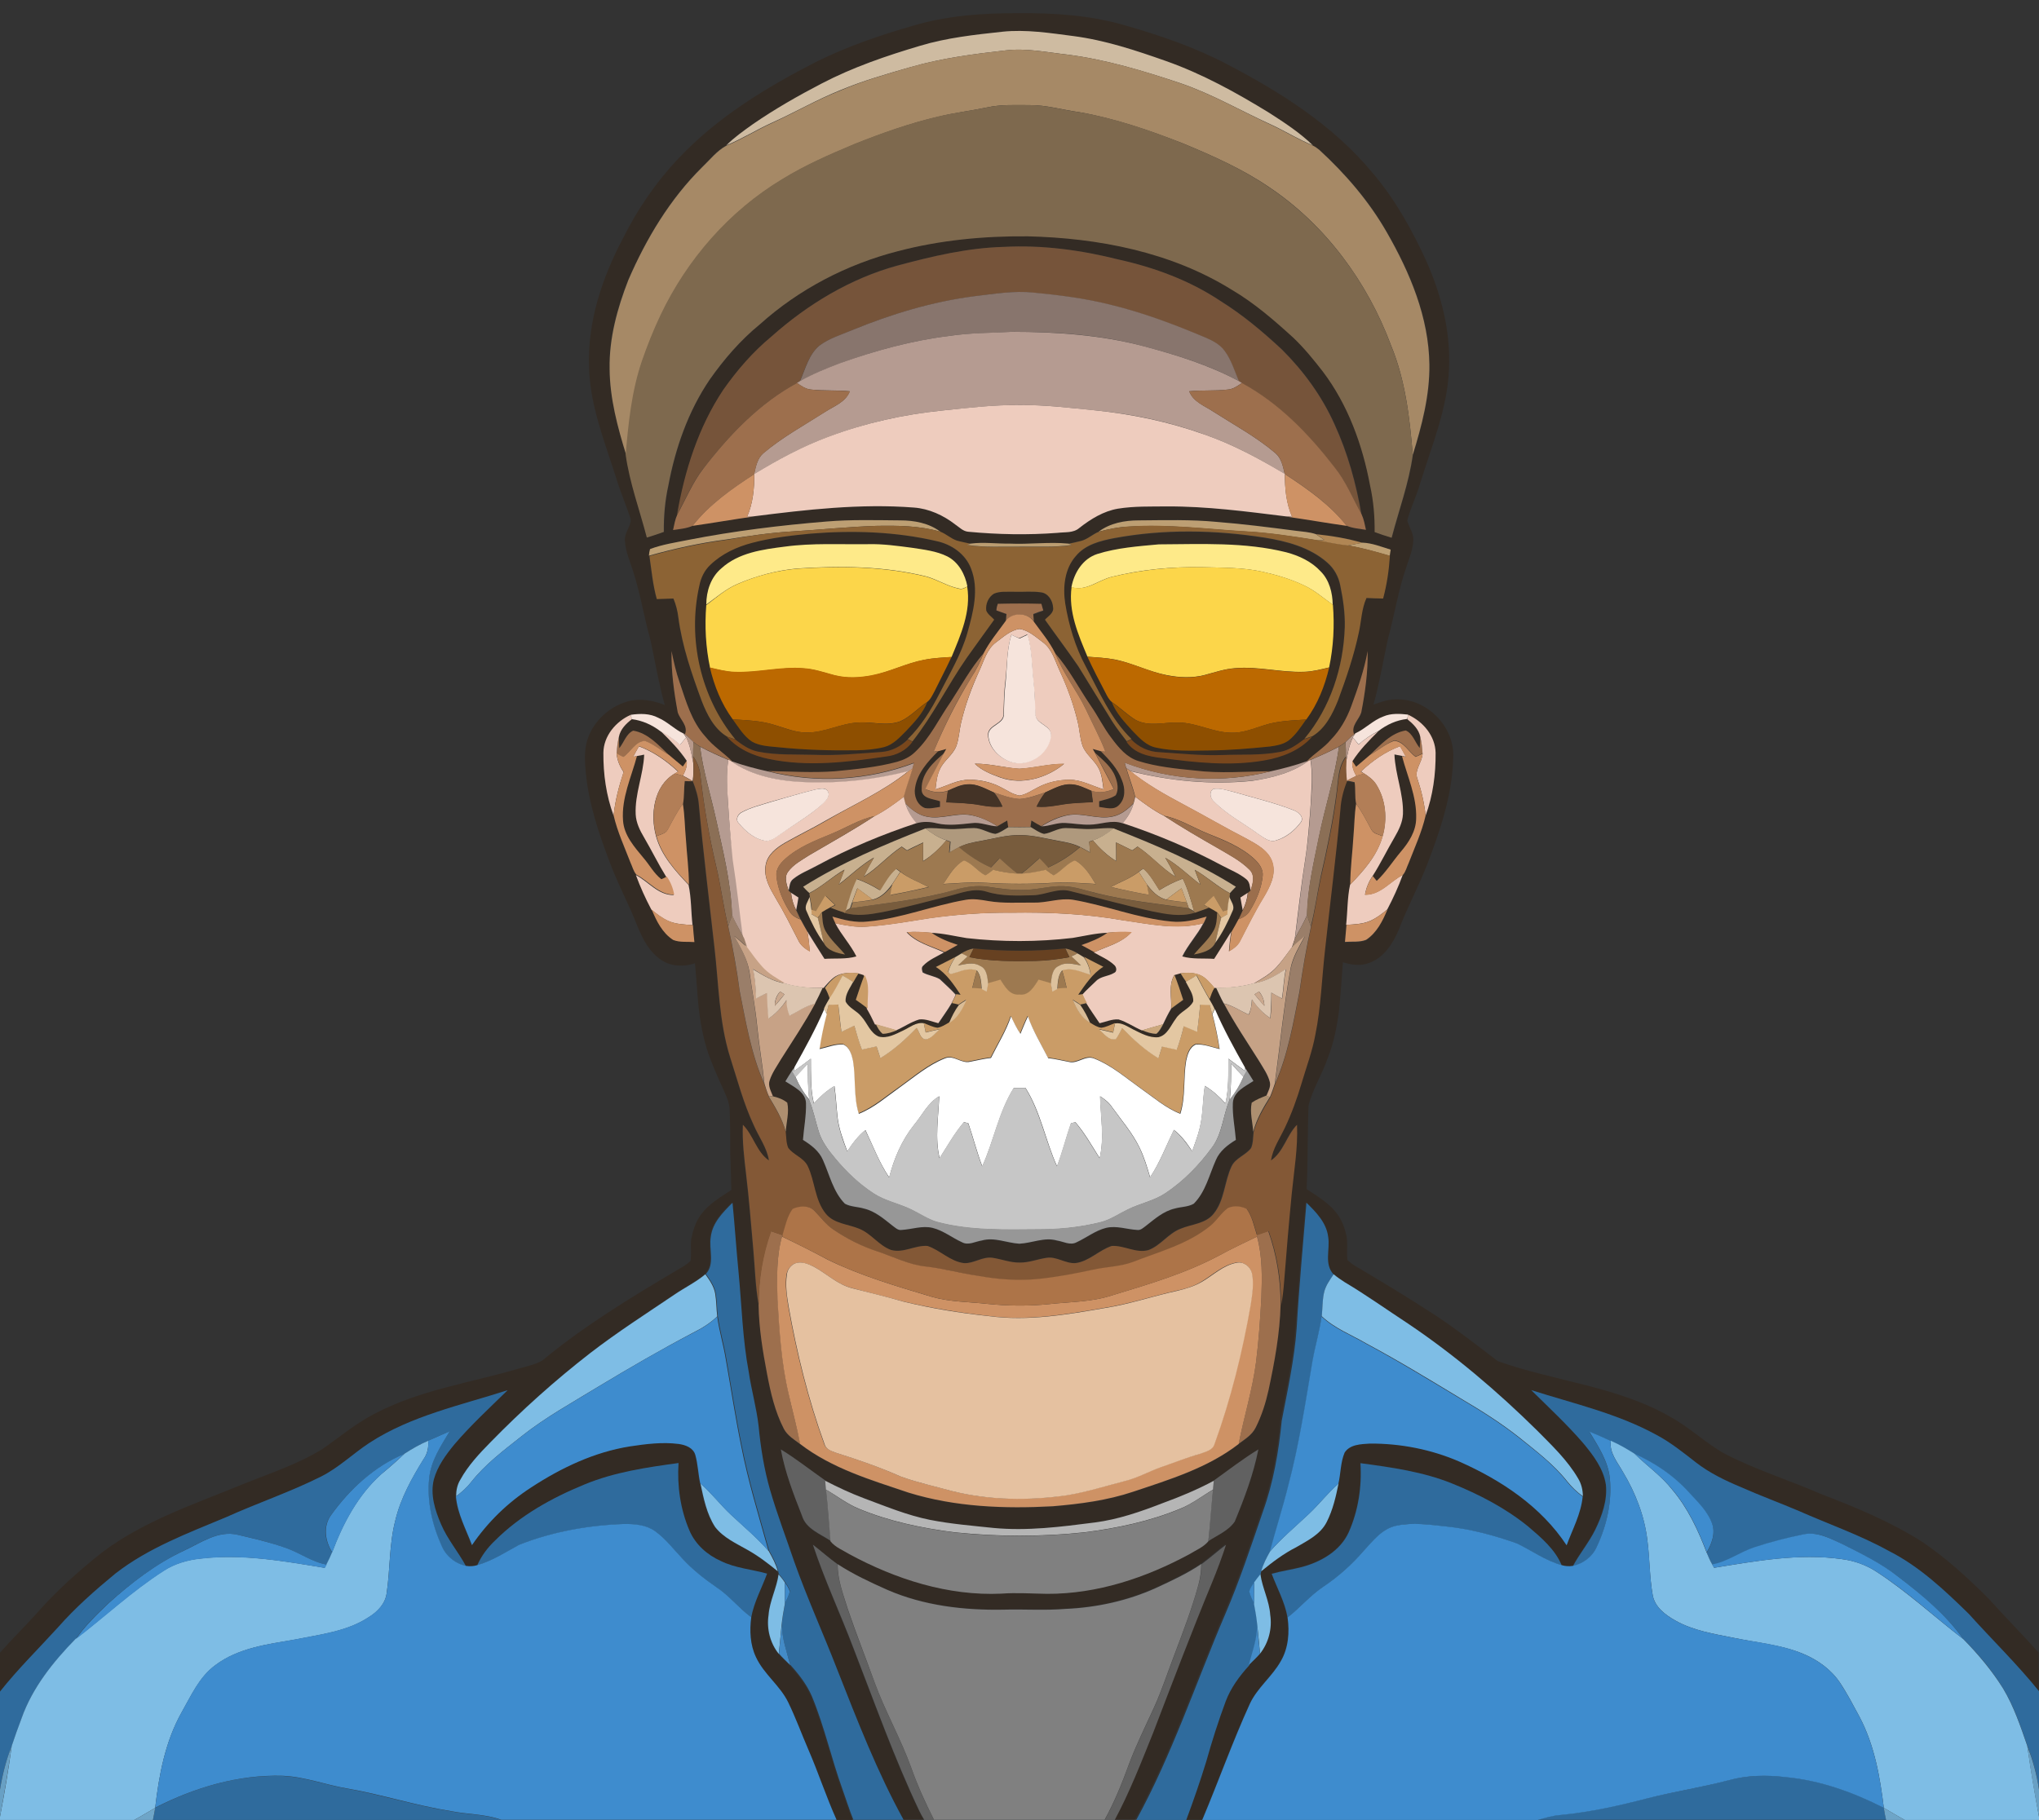 <?xml version="1.0" encoding="utf-8"?>
<!-- Generator: Adobe Illustrator 25.4.1, SVG Export Plug-In . SVG Version: 6.00 Build 0)  -->
<svg version="1.1" id="Layer_1" xmlns:serif="http://www.serif.com/"
	 xmlns="http://www.w3.org/2000/svg" xmlns:xlink="http://www.w3.org/1999/xlink" x="0px" y="0px" viewBox="0 0 1080 964.2"
	 style="enable-background:new 0 0 1080 964.2;" xml:space="preserve">
<rect x="0" y="0" width="1080" height="964.2" fill="#333333" stroke="none"/>
<style type="text/css">
	.st0{fill:#332B24;}
	.st1{fill:#CEBBA1;}
	.st2{fill:#A68966;}
	.st3{fill:#7E694E;}
	.st4{fill:#76543A;}
	.st5{fill:#88756D;}
	.st6{fill:#B59B91;}
	.st7{fill:#9D6F4D;}
	.st8{fill:#EECCBE;}
	.st9{fill:#CE9265;}
	.st10{fill:#BD9F73;}
	.st11{fill:#8C6334;}
	.st12{fill:#B08654;}
	.st13{fill:#BB9D71;}
	.st14{fill:#FEEA89;}
	.st15{fill:#FCD64A;}
	.st16{fill:#F6E4DC;}
	.st17{fill:#BC6900;}
	.st18{fill:#8E4F00;}
	.st19{fill:#B7998B;}
	.st20{fill:#79471C;}
	.st21{fill:#8B6F56;}
	.st22{fill:#835836;}
	.st23{fill:#B27E57;}
	.st24{fill:#443326;}
	.st25{fill:#9B6E4C;}
	.st26{fill:#AF997D;}
	.st27{fill:#C8B08F;}
	.st28{fill:#785C3D;}
	.st29{fill:#9D7950;}
	.st30{fill:#CA9C67;}
	.st31{fill:#E3C7A2;}
	.st32{fill:#9A7E69;}
	.st33{fill:#C7A286;}
	.st34{fill:#C6A286;}
	.st35{fill:#674121;}
	.st36{fill:#DCC19D;}
	.st37{fill:#DCC5B0;}
	.st38{fill:#CAA88E;}
	.st39{fill:#DABC96;}
	.st40{fill:#FFFFFF;}
	.st41{fill:#CBA77C;}
	.st42{fill:#C6C6C6;}
	.st43{fill:#979797;}
	.st44{fill:#AE8F70;}
	.st45{fill:#AD8F70;}
	.st46{fill:#2F6B9D;}
	.st47{fill:#AD7448;}
	.st48{fill:#E5C1A0;}
	.st49{fill:#7EBDE5;}
	.st50{fill:#3E8CCE;}
	.st51{fill:#A4B1B7;}
	.st52{fill:#616161;}
	.st53{fill:#B5B5B5;}
	.st54{fill:#808080;}
	.st55{fill:#3E8ACA;}
	.st56{fill:#438BC7;}
	.st57{fill:#68A0C4;}
	.st58{fill:#6EA5C8;}
	.st59{fill:#DBF0F9;}
</style>
<g id="_-332b24ff" serif:id="#332b24ff">
	<path class="st0" d="M483.7,13.6c17.9-5.3,36.7-6.7,55.2-6.6c19-0.2,38.2,1,56.5,6.3c18.6,5.3,37.1,11.6,54.3,20.6
		c28.6,14.9,56.6,32.6,77.3,57.7c11.9,13.9,20.8,30,28.4,46.5c8,18,13,37.5,12.1,57.3c-0.8,21-9.1,40.6-15.2,60.4
		c-1.9,6.8-5.1,13.1-6.9,19.9c0.8,3.5,3.3,6.6,3.2,10.3c-0.1,4.9-2.1,9.5-3.6,14.1c-4.4,12.6-6.4,25.8-9.9,38.6
		c-2.5,11.5-4.4,23.2-7.6,34.6c4.1-1.5,8.4-3,12.8-2.8c16.2,0,30.6,15.2,29.4,31.4c-0.5,19.6-7,38.5-14,56.7
		c-4.5,11.4-10.3,22.2-14.7,33.7c-3.1,7.4-7.9,15.1-15.9,17.9c-4.5,1.7-9.4,1-13.8-0.4c-0.6,8.4-1.2,16.8-2,25.1
		c-1.1,8.8-2.8,17.6-6.1,25.8c-2.9,8.6-8,16.3-10.1,25.1c-0.4,8.3-0.3,16.6-0.5,25c-0.1,4.5-0.1,9-0.3,13.6
		c-0.1,1.8-0.1,3.7-0.2,5.6c5.7,3.8,11.8,7.3,16,12.9c2.8,3.6,4.3,8,5.2,12.4c0.6,4-0.1,8.1,0.4,12.2c2.7,2.8,6.4,4.4,9.7,6.5
		c12.6,7.5,25,15.1,37.3,23.1c11.3,7.5,21.9,15.8,32.6,24c30.2,10.8,63.5,13.3,91.7,29.7c10,5.5,18.3,13.6,28.2,19.2
		c16.5,8.6,34.3,14.1,51.3,21.5c18.5,7.1,36.9,14.7,53.7,25.4c12.6,8.5,23.9,18.9,34.7,29.6c8.8,9.8,18.1,19.2,26.9,29v20.5
		c-11.6-14.4-24.9-27.4-37.3-41.1c-12.9-12.6-26.3-25.2-42.5-33.4c-15.2-8.4-31.6-14.1-47.5-21.1c-10.1-4.4-20.5-8.2-30.6-12.6
		c-8.4-3.5-16.6-7.5-23.9-13.1c-6.8-5.2-13.5-10.6-21.1-14.7c-20.7-11.3-43.8-16.5-66.1-23.6c9.4,9.2,19.1,18.2,27.7,28.1
		c5.3,6.4,10.6,13.4,11.9,21.8c0.9,8.3-2,16.5-5.6,23.9c-3.3,6.8-8.3,12.7-11.9,19.4c-2,0.3-4,0.2-5.9-0.4
		c-3.6-8.6-10.9-14.7-17.8-20.6c-12.1-9.8-26.1-17-40.4-22.8c-15.4-6.2-32-8.6-48.4-10.7c0.8,12.4-1.1,25.1-6.2,36.5
		c-4.5,9.9-14.6,15.8-24.8,18.4c-5.3,1.3-10.7,2.1-16,3.6c2.8,7.7,6.9,15,8.4,23.2c1.1,7.9,0.4,16.3-3.6,23.2
		c-4.6,8.2-12.4,14-16.4,22.6c-9.2,20.2-16.6,41.1-25.2,61.5h-8.8c3.8-10.3,7.4-20.6,10.6-31c3.1-10.8,6.4-21.5,10.3-31.9
		c2.7-7.2,7.3-13.4,12.4-19c2-2,4.2-3.9,6-6.1c4.6-5.7,6.5-13.3,5.4-20.6c-0.5-7.4-4.2-14.2-5.2-21.5c0.1-0.4,0.2-1.2,0.3-1.6
		c5.8-4.8,11.9-9.3,18.6-12.8c6-3.5,12.9-6.8,16.1-13.3c3.2-6.4,4.8-13.5,6.3-20.5c1.3-5.5,1.1-11.3,3.3-16.5
		c2.8-4.4,8.7-4.5,13.4-4.8c16.3,0,32.6,3.2,47.5,9.6c22.1,9.8,43.2,23.8,56.7,44.3c3.2-8.5,7.7-16.7,8.5-25.8
		c0-3.3-0.8-6.6-2.5-9.4c-5.7-9.8-14-17.6-21.9-25.6c-21-20.7-43.6-39.9-68.1-56.4c-11.2-7.4-22.2-15.3-33.8-22.1
		c-2-1.3-3.9-2.6-5.7-4.1c-5.2-5.5-1.8-13.3-2.9-19.9c-0.9-7.5-6.4-13-11.5-18.1c-1.9,22.2-3.9,44.3-5.5,66.5
		c-1.2,16.5-4.8,32.7-7.9,48.9c-1.6,16.4-4.4,32.7-10,48.2c-6.3,18.4-12.5,36.8-20.1,54.7c-15.5,36.3-27.9,74-47,108.7h-11.1
		c8-14.8,14.1-30.6,20.4-46.3c10.2-26.6,20.2-53.2,31.2-79.6c2.7-6.6,5.2-13.3,7.4-20c-4.4,3.4-8.5,7.1-13,10.3
		c-7.6,5-15.8,8.9-24,12.7c-15.1,6.8-31.5,10.4-48,11.1c-10.9,0.8-21.8,0-32.7,0.4c-20.9,0.4-42.3-2.1-61.6-10.5
		c-9-4-18-8.2-26.3-13.6c-4.5-3.3-8.6-7-13-10.3c6.2,18.9,14.6,36.9,21.6,55.4c11.2,28.7,21.4,57.7,34.6,85.5
		c0.8,1.7,1.7,3.3,2.7,4.9h-11.1c-14-25.4-24.4-52.5-35.1-79.5c-7.5-19.1-16-37.9-22.8-57.2c-4.3-12.6-9-25.1-12.8-38
		c-3.2-11.1-4.9-22.6-6.1-34c-1.1-9.6-3.9-18.9-5.2-28.5c-3.3-17.4-3.7-35.2-5.4-52.8c-1.2-12.3-2-24.6-3.2-36.9
		c-5.1,5-10.6,10.6-11.5,18.1c-1.1,6.6,2.3,14.4-2.9,19.9c-5,4.1-10.8,6.9-16.1,10.6c-15.1,10.2-30.4,20-44.8,31.2
		c-18.7,14.5-36.4,30.3-52.9,47.3c-5.9,6.1-11.8,12.4-16,19.9c-1.5,2.6-2.1,5.7-2.2,8.7c0.8,9.2,5.3,17.3,8.5,25.8
		c8.3-12.2,19-22.6,31.4-30.6c15.9-10.3,33.3-18.7,52.2-21.7c8.5-1.3,17.2-2.4,25.9-1.3c3.5,0.4,7.7,2,8.8,5.8
		c1.4,4.9,1.6,10.1,2.6,15.1c1.7,7.9,3.3,16.2,7.9,23.1c4.4,5.7,11.2,8.7,17.3,12.2c5.7,3.1,10.9,7.2,15.9,11.3
		c0.1,0.4,0.2,1.2,0.3,1.6c-1,7.3-4.7,14-5.2,21.5c-1.1,7.2,0.8,14.8,5.4,20.6c1.9,2.2,4,4,6,6.1c4.5,5.1,8.8,10.5,11.5,16.8
		c6.6,16,10.4,33,16.2,49.3c1.9,5.3,3.6,10.7,5.7,16h-8.8c-5.5-12.1-9.6-24.8-14.9-37.1c-3.6-8.3-6.7-16.9-10.7-25.1
		c-4.4-8.9-13-14.9-17.1-24c-3.1-6.5-3.5-14-2.5-21.1c1.4-8.2,5.5-15.5,8.4-23.2c-8.1-2.3-16.8-2.9-24.5-6.7
		c-7.2-3.2-13.5-8.7-16.6-16.1c-4.8-11.3-6.6-23.7-5.8-35.8c-16.9,2.3-34.1,4.7-49.9,11.4c-17.3,7.1-34,16.4-47.3,29.7
		c-4,3.7-7.2,8.1-9.4,13.1c-1.9,0.6-3.9,0.7-5.9,0.4c-4.1-7.6-9.8-14.2-13.2-22.2c-3.2-7.4-5.8-15.6-3.8-23.7
		c1.9-7,6.3-13.1,10.9-18.6c8.7-10.2,18.6-19.3,28.2-28.7c-24.8,7.9-51.1,13.4-73.2,27.9c-8.7,5.7-16.2,13.1-25.5,17.7
		c-16.3,8.2-33.6,14-50.2,21.5c-20.3,8.4-41.2,16.3-58.8,29.9c-10.8,8.8-21.2,18.1-30.5,28.6c-10.3,11.3-21.2,22-30.7,34v-20.5
		c6.2-7.1,13-13.7,19.3-20.7c10.5-12,22.4-22.7,34.9-32.6c22.2-16.8,49-25.6,74.4-36.1c14.3-5.8,29.3-10.6,42.5-18.8
		c8.9-6.2,17.3-13.3,27.1-18.4c24-12.8,51.2-16.6,77-24.2c4.1-1.2,8.4-2,12.2-4.2c22-18.2,46.4-33.1,70.9-47.6
		c2.7-1.6,5.5-3,7.7-5.3c0.5-3.8-0.1-7.6,0.3-11.3c0.9-4.7,2.4-9.4,5.3-13.3c4.2-5.6,10.3-9.1,16-12.9c-0.1-2.2-0.2-4.4-0.2-6.6
		c-0.1-4.1-0.2-8.2-0.4-12.3c0-7.8,0-15.5-0.3-23.3c-0.1-4.3-2.1-8.2-3.8-12c-3-6.7-6.1-13.5-8.3-20.5c-2.8-9.1-4.2-18.6-4.9-28.2
		c-0.4-5.7-0.9-11.5-1.4-17.2c-6.4,2.2-13.8,1.7-19.2-2.7c-8.1-6.3-10.8-16.5-14.8-25.4c-3.7-8.2-7.7-16.3-10.9-24.8
		c-5.9-15.5-11.3-31.3-12.9-47.9c-0.5-5.8-1-11.8,0.8-17.5c3.1-9.9,11.7-17.8,21.7-20.5c6.5-1.7,13.2-0.4,19.3,2
		c-3.2-11.4-5.1-23.1-7.6-34.6c-3.3-11.7-5.2-23.8-8.9-35.4c-1.7-5.7-4.4-11.3-4.6-17.4c-0.2-4,3.1-7.1,3.1-10.9
		c-2.3-7.3-5.4-14.3-7.6-21.6c-6.1-19.3-14-38.6-14.5-59.1c-0.9-24,6.9-47.3,18-68.3c7.7-15.4,17.5-29.8,29.4-42.3
		c20.6-21.9,46.6-37.7,73.2-51.3C449.2,24.4,466.4,18.6,483.7,13.6 M531,16.8c-14.8,1.5-29.6,3.2-43.9,7.5
		c-17.8,5.3-35.4,11.3-51.9,19.9c-12.5,6.5-24.8,13.6-36.4,21.5c-4.9,3.5-10,7-14.2,11.3c-5.1,2.7-8.6,7.4-12.7,11.3
		c-17.1,16.9-29.6,37.9-39.2,59.9c-5.9,15-10.3,30.8-9.9,47c0.2,15.6,4.2,30.9,8.8,45.7c2.1,15,7.4,29.2,11.2,43.8c3-0.9,6-1.9,9-3
		c-0.1-8.2,0.6-16.5,2.4-24.6c3.7-19.8,10.5-39.3,21.9-56.1c7.6-10.8,16.4-20.9,26.6-29.3c20.7-18.7,46.1-31.8,73-38.7
		c22.4-5.9,45.7-8.1,68.8-7.9c37.5,0.9,75.9,8.2,108.1,28.3c11.9,7,22.4,16.1,32.6,25.4c5.8,5.5,10.8,11.7,15.7,18
		c13.3,17.6,21,38.9,25,60.4c1.8,8.1,2.5,16.3,2.4,24.6c3,1.1,6,2.1,9,3c3.8-14.6,9.1-28.9,11.2-43.8c4.8-15.5,9-31.5,8.8-47.8
		c-0.3-25.1-10.3-48.8-22.6-70.2c-9.3-16.4-21.7-30.8-35.6-43.5c-1.1-0.9-2.3-1.8-3.6-2.4c-6.9-6.7-15.1-12-23.1-17.2
		c-17.4-10.8-35.5-20.7-54.8-27.5c-15.9-5.7-32.1-11.1-49-13.2C556.1,17.5,543.5,15.5,531,16.8 M531.6,130.8
		c-19,0.5-37.6,4.9-56,9.7c-25,6.8-47.6,20.5-66.8,37.6c-9.8,8.1-18.2,17.8-25.5,28.2c-13.2,19.8-20.5,43-24.5,66.2
		c-1.2,2.6-1.7,5.5-2.3,8.3c3.4-0.6,7-0.8,10.3-2.2c10.7-1.5,21.3-3.4,32-4.9c28.2-3.6,56.8-6.9,85.3-4.7c8,0.6,15.6,4.1,21.9,9
		c2.1,1.4,4,3.5,6.7,3.8c15.8,1.5,31.7,1.8,47.5,0.6c3.9-0.5,8.4,0.3,11.5-2.6c6-4.7,12.7-8.9,20.4-10.2c8.6-1.4,17.3-1.1,26-1.2
		c21.2-0.1,42.2,2.8,63.2,5.3c10.7,1.6,21.3,3.5,32,4.9c3.2,1.4,6.8,1.7,10.3,2.2c-0.6-2.8-1.1-5.7-2.3-8.2
		c-2.8-16.5-7.3-32.7-14.3-47.9c-6.7-14.8-16.4-28.1-27.9-39.6c-10.1-9.4-20.7-18.3-32.4-25.6c-16.3-10.8-35-17.7-54-22
		C572.7,132.5,552.1,129.6,531.6,130.8 M437.8,276.3c-24.4,2-48.8,5-72.9,9.7c-6.9,1.4-13.9,2.5-20.5,4.9c-0.3,1.2-0.5,2.3-0.6,3.5
		c1.1,7.6,1.8,15.4,3.9,22.8c2.9-0.1,5.9-0.2,8.8-0.3c1.4,3.2,2.2,6.5,2.6,9.9c2,15.3,7.2,30,12.4,44.4c2.9,7.2,6.6,14.9,13.5,18.9
		c5.7,6.4,13.8,10.1,22.1,11.9c20.5,4.3,41.6,1.7,62.1-1.3c5.5-0.6,10.8-3.2,14-7.8c11-13.8,18.7-29.8,28.7-44.2
		c4.9-6.7,9.7-13.5,14.6-20.3c-1.5-1.5-3.4-2.8-4.2-4.8c-0.5-3.4,1.1-7.2,4.1-9c3.3-1.4,6.9-0.9,10.4-1c4.8,0.2,9.6-0.4,14.4,0.3
		c3.9,0.4,6.3,4.4,6.5,8c0.4,3-2.6,4.6-4.3,6.5c5.8,8.2,11.9,16.3,17.6,24.6c6,9.8,12.2,19.6,18.1,29.4c2.3,3.6,5,7,7.6,10.4
		c4.1,6.2,11.7,7.8,18.6,8.6c17.9,2.4,36.2,4.3,54.2,1.3c9.5-1.6,19-5.2,25.5-12.6c6.9-4.1,10.7-11.7,13.5-18.9
		c4.4-11.9,8.6-23.9,11.1-36.3c1.3-6,1.4-12.4,4-18c2.9,0.1,5.9,0.2,8.8,0.3c2-7.4,3.1-15.1,3.6-22.7c0.1-0.8,0.4-2.5,0.5-3.3
		c-4.9-1.5-9.7-3.5-14.9-3.7c-8-2.4-16.3-3.7-24.6-4.6c-3.4-1.1-7.1-1.3-10.7-1.8c-14-1.8-27.9-3.6-41.9-4.7
		c-13.7-1.3-27.5-0.9-41.2-0.8c-7.4,0-15.2,1.4-21.3,6c-3.3,1.3-6,4.1-9.5,4.9c-2.2,0.5-4.4,0.9-6.6,1.5c-10.3-1-20.8,0.5-31.2,0
		c-6.9,0.1-13.8-0.9-20.6,0c-2.5-0.6-5-1-7.4-1.7c-3.1-1.1-5.6-3.5-8.7-4.7c-6.1-4.6-13.8-6-21.3-6
		C463.8,275.6,450.8,275.2,437.8,276.3 M528.5,319.9c-0.3,1.1-0.7,2.3-1,3.5c1.8,0.6,3.6,1.2,5.3,1.9c-0.1,1.3-0.2,2.6-0.3,3.9
		c-4,5.6-8.5,10.8-11.5,17c-6.9,7.8-11.8,17.1-17.5,25.8c-6.2,8.9-10.8,19-18.7,26.6c-2.6,2.6-6,4.2-9.5,5.2
		c-10.7,2.9-21.8,3.9-32.8,5c-11.9,0.9-23.8,0-35.7-0.1c-6.4-1.4-12.8-3.1-19-5.3c-4.5-4.6-10.2-8-14.2-13.1
		c-7.3-8-10.2-18.6-13.6-28.6c-1.9-5.4-3.2-11.1-4.3-16.7c-0.2,11,1.3,21.9,3.4,32.6c1.3,3.9,5.5,7,3.8,11.5l-0.8-0.5
		c-4.8-2.2-8.4-6.2-13.3-8.3c-4.5-2.4-9.7-2.3-14.6-1.6c-7.9,3.6-14.3,11.2-14.5,20.1c-0.1,11.3,1.4,22.7,5.3,33.3
		c2,8.7,5.8,16.9,9,25.2c1,2.1,1.5,4.5,3.1,6.3c2.3,6.3,5,12.4,8.2,18.3c2.5,6.1,5.7,12.4,11.3,16.1c3.5,1.4,7.5,0.8,11.2,1.1
		c-0.3-3-0.5-6-0.8-9c-0.8-7.1-0.6-14.4-2.1-21.3c0-8.1-1.1-16.1-1.6-24.2c-0.5-6.2-0.6-12.5-1.6-18.7c0.7-4,0.4-8,0.9-12
		c1.1,0,3.2,0,4.2,0.1c1.5,4,2.9,8.2,3.2,12.6c2.3,25,5.4,50,8.2,75c2.3,19.5,2.4,39.5,8.3,58.4c3.9,12.1,7.1,24.4,12.5,36
		c2.7,6.2,7,11.9,8.1,18.8c-6.7-4.5-8.3-13.3-13.8-18.9c-0.4,8.8,0.7,17.5,1.7,26.2c1.6,13.2,2.6,26.4,3.8,39.7
		c0.9,9.9,1.1,19.9,2.9,29.7c0.3,12.3,2.3,24.4,4.5,36.5c1.9,10,4.2,20,8.9,29.1c1.9,3.6,5.5,5.8,8.7,8.1
		c16.8,13,37.6,19.1,57.5,25.8c24.6,7.5,50.8,8.6,76.3,7.2c14.4-1.2,28.9-3,42.6-7.7c19.4-6.5,39.5-12.6,55.9-25.3
		c3.4-2.5,7.2-4.9,9.1-8.8c3-6.2,5.2-12.9,6.7-19.6c3.2-14.9,6-30,6.4-45.3c0.8-4.3,1.3-8.6,1.6-12.9c1.1-15.4,2.5-30.8,4-46.1
		c1.2-12.1,3.4-24.3,2.8-36.5c-5.6,5.6-7.1,14.4-13.8,18.9c1-6.3,4.8-11.7,7.4-17.4c3.6-7.7,6.5-15.7,8.9-23.8
		c2.5-8.5,5.6-16.7,7.2-25.4c3-14.7,3.4-29.7,5.1-44.6c2.7-25,5.9-49.9,8.2-74.9c0.3-5.1,1.6-10.1,3.5-14.8c1.4,0.1,2.9,0.4,4.3,0.8
		c0.6,3.8,0,7.7,0.8,11.4c-0.9,5.6-1,11.4-1.4,17c-0.5,8.6-1.7,17.2-1.7,25.9c-1.5,7-1.3,14.2-2.1,21.3c-0.3,3-0.5,6-0.8,9
		c3.7-0.3,7.6,0.3,11.2-1.1c5.7-3.7,8.8-10.1,11.3-16.1c3.1-5.9,5.9-12,8.2-18.3c1.6-1.8,2.1-4.2,3.1-6.3c3.2-8.3,7-16.5,9-25.2
		c3.9-10.6,5.4-22,5.3-33.3c-0.2-8.9-6.6-16.6-14.5-20.1c-4.4-0.6-9-0.9-13.2,1c-5.5,2-9.5,6.4-14.7,8.9l-0.8,0.6
		c-1.8-4.5,2.5-7.6,3.8-11.5c2-10.7,3.5-21.7,3.4-32.6c-1.8,10.1-5.2,19.7-8.7,29.3c-2.4,6.5-5.9,12.7-10.7,17.7
		c-3.7,4.4-8.7,7.3-12.7,11.4c-6.2,2.2-12.6,3.9-19,5.3c-13.5,0.2-27,1.3-40.4-0.4c-10-1.1-20-2.1-29.7-5
		c-6.2-1.9-10.5-7.1-14.2-12.1c-4.2-5.5-7.2-11.7-11.1-17.3c-6.3-9.2-11.4-19.3-18.8-27.7c-3.1-6.2-7.6-11.4-11.5-17
		c-0.1-1.3-0.2-2.6-0.3-3.9c1.8-0.6,3.5-1.3,5.3-1.9c-0.3-1.2-0.6-2.3-1-3.5C543.8,319.7,536.2,319.7,528.5,319.9 M413.6,767.9
		c2.3,12.1,6.7,23.7,11.1,35.2c2.1,7.1,9.7,9.7,15.3,13.4c2.6,3.1,6.6,4.7,10,6.8c24.6,13.3,52.3,22.2,80.5,20.9
		c8.1-0.6,16.2,0,24.3,0.1c26.5,0.1,52.2-8.6,75.3-21c3.4-2.1,7.4-3.6,10-6.8c4.8-3.2,10.6-5.5,14-10.4c5.1-12.4,9.9-25,12.5-38.2
		c-8.2,5-15.7,11-23.6,16.5c-8.8,4.6-17.9,8.5-27.2,11.9c-11.6,4.5-23.4,8.6-35.8,10.2c-17.8,2.3-35.8,4.6-53.7,2.9
		c-11.3-1.1-22.6-2.1-33.7-4.3c-11.8-2.3-23-7-34.3-11.2c-7.2-2.7-14.2-6-21.1-9.5C429.3,778.9,421.7,772.9,413.6,767.9z"/>
	<path class="st0" d="M429.3,282.8c22.3-1.8,45-1.1,66.8,4c7.8,1.7,15.2,6.8,18.1,14.4c4.5,11.1,1.2,23.2-1.9,34.2
		c-3.2,11.3-9.3,21.4-14.6,31.8c-4.5,8.9-9.8,17.5-17,24.5c-3.7,3.7-8.6,6.3-13.9,6.6c-11.8,0.9-23.7,2-35.5,1.5
		c-10-0.4-20.1,0.3-30-1.7c-4.6-0.9-8.4-3.8-12.1-6.5c-18.3-22.2-25.4-53.3-19.1-81.3c0.9-4.1,2.7-8.1,5.8-11.1
		c6.1-5.9,14-9.5,22.2-11.7C408.4,285,418.8,283.8,429.3,282.8 M382.1,301.1c-5.6,4.7-8,12.2-8,19.3c-0.9,11.1-0.3,22.3,2,33.2
		c2.3,9.8,6.1,19.4,12.1,27.5c3,4.2,5.8,8.8,10.2,11.8c4.3,2.5,9.4,2.5,14.1,3c13.7,1.4,27.4,1.8,41.2,1.6c4.9-0.2,9.9-0.5,14.7-1.7
		c4.8-1.2,8.2-5.1,11.6-8.5c4.3-4.6,8.9-9.3,11.2-15.3c1.8-1.4,2.7-3.6,3.8-5.5c3-6.1,6.2-12.2,9.1-18.4
		c4.9-11.8,10.4-24.2,8.3-37.3c-1.2-6.4-4.7-12.8-10.6-15.9c-5.8-2.9-12.4-3.6-18.8-4.6c-7.7-1-15.3-2.1-23.1-1.9
		c-14.7,0.2-29.6-0.7-44.2,1.3C403.9,291.1,391.1,292.8,382.1,301.1z"/>
	<path class="st0" d="M590,285.4c26.2-4.9,53.3-4.4,79.6-0.3c11.8,1.9,24.1,5,33.3,13.2c3.6,3.1,6,7.4,6.9,12.1
		c1.5,7.3,2.5,14.7,2.4,22.1c-0.7,21.3-7.6,42.7-21.4,59.2c-3.9,3-8,5.9-13,6.7c-9.9,1.8-20.1,1.2-30.2,1.6
		c-11.2,0.4-22.4-0.7-33.6-1.5c-5.6-0.3-10.9-2.7-14.8-6.7c-11-10.7-17.1-25.1-24.2-38.4c-5.6-10.4-9-21.9-10.9-33.5
		c-1.3-8.6-0.3-18.3,5.7-25.1C574.8,288.8,582.7,286.8,590,285.4 M581.2,293.5c-7.7,2.4-12.3,10-13.6,17.6
		c-1.8,13,3.5,25.2,8.4,36.9c3,6.4,6.3,12.7,9.5,19.1c0.9,1.7,1.8,3.6,3.4,4.9c2.3,6,6.9,10.7,11.2,15.3c3.6,3.6,7.2,7.7,12.4,8.7
		c9.1,2,18.5,1.6,27.7,1.5c10.9-0.1,21.7-0.9,32.5-2.1c3.5-0.5,7.3-1,10.2-3.4c3.7-3,6.2-7.1,9-10.9c6-8.2,9.8-17.7,12.1-27.5
		c2.3-10.9,2.9-22.1,2-33.2c-0.1-6.4-1.8-13.1-6.4-17.7c-4.8-5.2-11.5-8.3-18.2-10.1c-22.1-5.4-44.9-4.3-67.5-4.2
		C602.9,289.4,591.8,290.2,581.2,293.5z"/>
	<path class="st0" d="M334.7,381c5.6,0.6,10.8,3,15.2,6.4c5,4.9,9.9,9.9,13.7,15.8c-0.5,0.7-1.5,2.2-2,3c-2.5-2-4.8-4-7.3-6.1
		c-5.5-5.2-11.1-11.7-19-13c-3.7,1.7-5,6.3-7.4,9.3c-0.1-2-0.3-4-0.3-6.1C328.6,386.3,331.6,383.4,334.7,381z"/>
	<path class="st0" d="M730.1,387.3c4.5-3.4,9.6-5.7,15.2-6.4c3.1,2.4,6.1,5.3,6.9,9.4c0,2-0.1,4-0.3,6.1c-2.5-3-3.7-7.7-7.4-9.3
		c-7.9,1.2-13.5,7.8-19,13c-2.4,2-4.8,4.1-7.3,6.1c-0.5-0.7-1.5-2.2-2-3C720.1,397.2,725.1,392.2,730.1,387.3z"/>
	<path class="st0" d="M496.9,398c1.4-0.4,2.9-0.8,4.3-1.2c-0.3,0.5-0.9,1.6-1.2,2.1c-5.7,4.9-12.1,10.8-11.9,18.9
		c-0.3,5.3,6.1,5.3,9.7,6.6c0,0.7,0,2.2,0,3c-2.6,0.3-5.3,1.1-8,0.6c-4.2-1.6-6-6.6-5.2-10.8C485.9,409.5,491.4,403.4,496.9,398z"/>
	<path class="st0" d="M578.8,396.9c1.4,0.4,2.9,0.8,4.3,1.2c4.4,4.5,9,9.2,11.1,15.2c1.8,4.2,2.1,9.7-1.4,13.2
		c-2.7,3.1-7.1,1.5-10.6,1.1c0-0.7,0-2.2,0-3c3-0.9,6.2-1.4,8.8-3.2c1.7-3,0.8-6.8-0.3-9.9c-2-5.3-6.6-8.8-10.6-12.5
		C579.8,398.4,579.2,397.4,578.8,396.9z"/>
	<path class="st0" d="M337.3,400.6c1.4-0.3,2.7-0.5,4.1-0.8c-0.4,10.7-4.9,20.9-4.5,31.6c0.2,4.4,2.2,8.4,4.4,12.2
		c4.1,6.9,7.6,14.1,11.8,21c-1,0.5-1.9,1-2.9,1.4c-4-3-6.3-7.5-9.4-11.2c-4.8-5.9-10.3-12-10.9-19.9
		C329,422.9,334.3,411.9,337.3,400.6z"/>
	<path class="st0" d="M738.6,399.8c1.3,0.3,2.7,0.5,4.1,0.8c3,10.9,7.9,21.6,7.5,33.1c-0.2,6.7-3.9,12.5-8.1,17.5
		c-4.3,5.1-7.9,10.9-12.8,15.5c-0.5-0.6-1.6-2-2.1-2.6c4.2-6.7,7.6-13.8,11.6-20.5c2.2-3.7,4.2-7.8,4.4-12.2
		C743.5,420.7,739,410.5,738.6,399.8z"/>
	<path class="st0" d="M485.4,436.1c3.6-1.1,7.4-0.9,11,0c6.1,1.4,12.3,0.6,18.4-0.1c4.7-0.6,9.1,1.6,13.7,1.7c1.8-0.9,3.4-2,5.2-3
		c0.1,0.9,0.4,2.6,0.5,3.4c-2.3,1.3-4.4,3-7,3.6c-3.9-0.5-7.3-3.1-11.3-3.1c-4.6,0-9.2,0.7-13.8,0.5c-4-0.1-7.9-0.8-11.9-0.3
		c-22.3,8.8-44.5,18.1-64.8,30.9c1.1,1.1,2.1,2.3,3.2,3.4c0.1,0.5,0.2,1.5,0.3,2c-0.7,2.3-3,4.7-1.8,7.3c2.5,5.9,5.4,11.8,9.2,17
		c2.1,4.3,7,5.4,11.3,6.2c-3.4-4.2-7.6-7.7-10.3-12.4c-1.7-3-1.8-6.5-1.9-9.9c1.4-0.9,2.8-1.7,4.3-2.5c2.5,0.9,5,1.9,7.6,2.7
		c6.5,2,13.4,1,20-0.3c11.7-2.4,23.3-5.5,34.9-8.4c6.7-1.6,13.6-4.7,20.5-2.5c8,2.6,16.5,2.2,24.8,1.9c6.6-0.2,12.9-4,19.6-2.2
		c14.4,3.6,28.7,7.5,43.2,10.7c7.4,1.5,15.2,3,22.6,0.8c2.6-0.8,5.1-1.8,7.6-2.7c1.4,0.8,2.9,1.6,4.3,2.5c-0.2,3.3-0.2,6.9-1.9,9.9
		c-2.7,4.7-6.9,8.3-10.3,12.5c4.3-0.9,9.2-1.9,11.3-6.2c3.8-5.3,6.7-11.1,9.2-17c1.2-2.6-1-5-1.7-7.3c0.1-0.5,0.2-1.5,0.2-2
		c1.1-1.2,2.1-2.3,3.2-3.4c-20.3-12.8-42.5-22.1-64.8-30.9c-3.9-0.5-7.9,0.2-11.9,0.3c-4.6,0.3-9.2-0.5-13.8-0.5
		c-4,0-7.4,2.6-11.3,3.1c-2.6-0.6-4.7-2.3-7-3.6c0.1-0.9,0.4-2.6,0.5-3.4c1.7,1,3.4,2,5.2,3c4.3-0.1,8.3-2.1,12.7-1.8
		c4.3,0.2,8.5,1.1,12.7,0.9c5.9,0,11.8-2.8,17.7-0.7c18.1,6,35.7,13.3,52.5,22.4c4.3,2.4,9,4.1,12.8,7.2c1.9,1.4,1.9,4,2.4,6.2
		c-0.3,0.3-1,0.8-1.3,1.1c-1.3,0.8-2.6,1.7-3.9,2.5c0.4,2.2,0.8,4.5,1.2,6.7c-0.8,1.6-1.5,3.2-2.3,4.9c-1.1,2.2-2.4,4.3-3.6,6.5
		c-3,4.8-6,9.7-9.1,14.5c-5.6-0.4-11.4,0.3-16.9-1.3c3.1-6.3,8-11.4,11.2-17.6c0.6-1.2,1.1-2.4,1.6-3.6c-6.1,1.8-12.4,3.3-18.8,2.6
		c-17.7-1.6-34.4-8.5-51.9-11.5c-7.1-1.1-13.9,1.7-21,1.5c-7.9-0.1-15.9,0.5-23.7-0.8c-4-0.7-8.1-1.3-12.1-0.7
		c-17.5,3-34.2,9.8-51.9,11.5c-6.4,0.7-12.7-0.8-18.8-2.6c0.5,1.2,1,2.4,1.6,3.6c3.2,6.2,8.1,11.3,11.2,17.6
		c-5.5,1.6-11.3,0.9-16.9,1.3c-3.1-4.8-6.1-9.7-9.1-14.5c-1.2-2.2-2.5-4.3-3.6-6.5c-0.8-1.6-1.6-3.2-2.3-4.9
		c0.4-2.2,0.8-4.5,1.2-6.7c-1.3-0.8-2.6-1.7-3.9-2.5c-0.3-0.3-1-0.8-1.3-1.1c0.4-2.2,0.4-4.7,2.4-6.2c3.8-3.1,8.5-4.9,12.8-7.2
		C449.7,449.5,467.3,442.1,485.4,436.1z"/>
	<path class="st0" d="M493.3,494.1c6.4,0.2,12.7,1.8,19,2.8c18.6,2.1,37.5,2.1,56.2-0.1c6-1,12-2.5,18.2-2.7c-4.2,3-9.1,4.9-14,6.5
		c2.3,1.3,4.6,2.6,6.9,3.8c3.6,2.1,7.6,3.7,10.7,6.6c1.2,1,1.7,3.7-0.1,4.3c-3,1.8-7,1.6-9.5,4.3c-2.4,2.4-5.1,4.6-7.3,7.2
		c-0.6,0.1-1.7,0.2-2.3,0.3c3.8-5.4,7.5-11.3,13.3-14.8c-3.4-1.8-6.9-3.4-10.3-5.3c-1.1-0.7-2.2-1.3-3.3-2c-2-1.2-4.2-2.2-6.5-2.6
		c-16.1,1.6-32.4,1.6-48.5,0c-2.3,0.4-4.5,1.4-6.5,2.6c-1.1,0.6-2.2,1.3-3.3,2c-3.4,1.8-6.8,3.5-10.3,5.3c5.8,3.6,9.5,9.4,13.3,14.8
		c-0.6-0.1-1.7-0.2-2.3-0.3c-2.7-2.9-5.6-5.5-8.4-8.2c-2.8-1.7-6.3-1.9-9.1-3.6c-0.3-1.1-0.9-2.5,0.1-3.4c3-3.3,7.4-4.9,11.2-7.2
		c2.3-1.3,4.6-2.6,6.9-3.8C502.4,499,497.5,497.1,493.3,494.1z"/>
	<path class="st0" d="M454.7,515.6c1.1,0.3,2.1,0.6,3.2,0.9c-1.7,4.3-3.2,8.8-4.6,13.2c2.1,1.5,4.2,3,6.3,4.6
		c1.6,2.7,2.9,5.5,4.3,8.3c1,1.8,2,3.8,3.6,5.1c2.6,0,5.2-0.9,7.6-1.9c4.2-1.8,7.9-4.5,12.3-5.8c3.5-0.4,6.8,1.3,10.1,2
		c2.3-3.5,4.8-6.9,6.9-10.4c1.2,0.3,2.3,0.5,3.5,0.8c-2.1,3-3.8,6.2-5.2,9.5c-1.8,1.1-3.7,2.4-5.9,2.7c-2.6-0.3-4.9-1.6-7.3-2.5
		c-4.1-0.6-7.5,2.3-11,3.9c-3.9,1.8-8.3,4.2-12.8,3.2c-4.7-1.9-6.2-7.2-9.3-10.7c-2.4-3-6.6-4.4-8.3-7.9c-0.3-3.8,2.3-7.1,4-10.4
		C452.8,518.6,453.8,517.1,454.7,515.6z"/>
	<path class="st0" d="M622.1,516.5c1-0.4,2.1-0.7,3.2-0.9c0.9,1.5,1.9,3.1,2.8,4.7c1.7,3.3,4.2,6.5,4,10.4c-2.1,3.9-6.9,5.3-9.2,9.1
		c-2.8,3.4-4.5,8.6-9.2,9.8c-4.8,0.5-9.2-2-13.4-4.1c-3-1.5-6.1-3.8-9.6-3.2c-2.4,0.9-4.8,2.2-7.3,2.5c-2.2-0.4-4-1.6-5.9-2.7
		c-1.5-3.3-3.1-6.6-5.2-9.5c1.2-0.3,2.3-0.6,3.5-0.8c2.1,3.6,4.6,6.9,6.9,10.4c3.3-0.8,6.6-2.4,10.1-2c4.4,1.3,8.2,4,12.3,5.8
		c2.4,1,4.9,1.9,7.6,1.9c1.6-1.3,2.6-3.3,3.6-5.1c1.3-2.8,2.7-5.6,4.3-8.3c2-1.6,4.2-3.1,6.3-4.6
		C625.2,525.3,623.8,520.8,622.1,516.5z"/>
	<path class="st0" d="M435.8,523.3l1,0c1.2,1.9,1.9,4,2.6,6c-1,1.7-2,3.4-2.8,5.2c-4.6,10.6-10.2,20.8-15.9,30.9
		c-0.3,0.5-0.9,1.4-1.2,1.9c-1.2,1.8-2.4,3.7-3.5,5.6c4.4,2.9,10.6,5.6,10.9,11.7c0.2,6.5-1.1,13-1.6,19.5
		c4.3,2.6,8.5,5.9,10.6,10.7c3.5,7.8,5.4,16.8,11.6,23.1c3.1,1.8,6.8,1.6,10.2,2.6c5.9,1.4,10.5,5.5,15.1,9.1c1.4,1,2.8,2.5,4.7,2.2
		c5.5-0.3,10.9-2.4,16.4-1.1c5.7,1.4,10.4,5.2,15.6,7.6c3.4,1.9,7.1-0.4,10.5-0.9c6.7-1.9,13.2,1.4,19.9,1.7
		c6.6-0.4,13.2-3.6,19.9-1.7c3.4,0.5,7.1,2.8,10.5,0.9c5.3-2.4,9.9-6.2,15.6-7.6c5.5-1.3,10.9,0.8,16.4,1.1c1.9,0.3,3.3-1.2,4.7-2.2
		c4.6-3.6,9.2-7.7,15.1-9.1c3.3-1,7.1-0.9,10.2-2.6c6.2-6.3,8.1-15.3,11.7-23.1c2-4.8,6.3-8,10.6-10.7c-0.5-6.5-1.8-13-1.6-19.5
		c0.3-6.1,6.5-8.8,10.9-11.7c-1.1-1.9-2.3-3.8-3.5-5.6c-0.3-0.5-0.9-1.4-1.2-1.8c-5.7-10.1-11.3-20.2-15.9-30.9
		c-0.8-1.8-1.8-3.5-2.8-5.2c0.7-2.1,1.5-4.2,2.6-6l1,0c1.3,2.8,2.6,5.6,4.1,8.4c5.6,10.5,12.3,20.3,18.6,30.4
		c2.1,3.6,4.7,7.1,5.7,11.2c0.6,2.6-0.9,4.9-1.8,7.2c-2.7,1.1-5.5,2.1-7.8,3.8c-1.1,5.1,0.5,10.3,0.8,15.4c-0.3,2.8-0.2,5.7-1.3,8.3
		c-2.8,3.8-8.1,5.2-10.3,9.6c-3.9,8.1-3.7,18-9.6,25.3c-4.3,5.3-11.6,5.5-17.5,7.9c-6.5,2.5-10.5,8.9-17,11.3
		c-6.6,1.9-12.8-2.6-19.4-2.2c-6.8,2.3-12,8.2-19.3,9.1c-5.3,0.3-10-3.7-15.3-2.8c-4.7,0.7-9.3,2.6-14.2,2.5
		c-4.9,0.1-9.4-1.8-14.2-2.5c-5.3-0.9-10,3.1-15.3,2.8c-7.3-0.9-12.5-6.9-19.3-9.1c-6.5-0.4-12.8,4-19.4,2.1
		c-6.5-2.4-10.5-8.8-17-11.3c-5.9-2.5-13.2-2.6-17.5-7.9c-5.9-7.2-5.7-17.1-9.6-25.3c-2.2-4.4-7.5-5.8-10.3-9.6
		c-1.1-2.6-1-5.5-1.3-8.3c0.3-5.1,1.8-10.3,0.8-15.4c-2.2-1.8-4.9-2.8-7.7-3.4c-1.1-2.7-2.8-5.5-1.7-8.5c1.3-4,3.8-7.4,5.9-11
		c6.2-9.8,12.8-19.5,18.2-29.7C433.2,528.9,434.5,526.1,435.8,523.3z"/>
</g>
<g id="_-cebba1ff" serif:id="#cebba1ff">
	<path class="st1" d="M531,16.8c12.5-1.3,25.1,0.7,37.5,2.3c16.9,2.2,33.1,7.6,49,13.2c19.3,6.8,37.4,16.8,54.8,27.5
		c8.1,5.2,16.2,10.5,23.1,17.2c-7.4-3-14.1-7.2-21.3-10.6C657.7,59,642.1,49.8,625,44c-19.5-6.5-39.4-12.5-59.8-15.1
		c-10.8-1.2-21.6-3.5-32.5-2.2c-16.9,1.9-33.8,4.1-50.2,8.8c-12.6,3.6-25.2,7.2-37.2,12.2c-12.5,5-24.2,11.8-36.4,17.3
		c-8.2,3.7-15.9,8.6-24.2,12c4.3-4.3,9.3-7.8,14.2-11.3c11.6-8,23.9-15,36.4-21.5c16.5-8.6,34.1-14.6,51.9-19.9
		C501.4,20,516.2,18.4,531,16.8z"/>
</g>
<g id="_-a68966ff" serif:id="#a68966ff">
	<path class="st2" d="M482.4,35.5c16.4-4.7,33.3-6.9,50.2-8.8c10.9-1.3,21.7,1,32.5,2.2c20.5,2.6,40.3,8.5,59.8,15.1
		c17.1,5.8,32.8,15,49.1,22.5c7.2,3.4,13.9,7.6,21.3,10.6c1.3,0.6,2.5,1.5,3.6,2.4c13.8,12.7,26.2,27.1,35.6,43.5
		c12.3,21.4,22.3,45.1,22.6,70.2c0.2,16.3-4,32.3-8.8,47.8c-1.6-19.7-3.9-39.6-11.5-58c-12.5-33.6-34.8-64-64.8-84
		C658,89.5,642.3,82.5,626.6,76c-17.9-7-36.2-13.3-55.1-16.6c-8.8-1.2-17.3-3.8-26.2-3.7c-7.5,0-15.1-0.4-22.4,1.2
		c-8.5,1.8-17.2,2.8-25.7,4.9c-15.2,3.5-30,8.8-44.5,14.6c-13.1,5.5-26.2,11.2-38.3,18.7c-27.9,16.8-50.2,42.4-64.2,71.8
		c-3.8,8-7.2,16.3-10,24.7c-5.3,16-7,32.8-8.5,49.5c-4.6-14.8-8.7-30.1-8.8-45.7c-0.3-16.2,4.1-32.1,9.9-47
		c9.5-22,22.1-43,39.2-59.9c4.1-3.9,7.7-8.6,12.7-11.3c8.4-3.4,16-8.3,24.2-12c12.2-5.6,23.9-12.4,36.4-17.3
		C457.3,42.7,469.9,39.2,482.4,35.5z"/>
</g>
<g id="_-7e694eff" serif:id="#7e694eff">
	<path class="st3" d="M522.9,56.9c7.4-1.6,14.9-1.2,22.4-1.2c8.9-0.1,17.4,2.6,26.2,3.7c19,3.2,37.3,9.5,55.1,16.6
		c15.7,6.5,31.4,13.5,45.4,23.1c30,20,52.3,50.3,64.8,84c7.6,18.4,9.9,38.3,11.5,58c-2.1,15-7.4,29.2-11.2,43.8c-3-0.9-6-1.9-9-3
		c0.1-8.2-0.6-16.5-2.4-24.6c-4-21.5-11.7-42.8-25-60.4c-4.9-6.3-9.9-12.5-15.7-18c-10.2-9.3-20.7-18.4-32.6-25.4
		c-32.2-20-70.6-27.4-108.1-28.3c-23.1-0.2-46.4,2-68.8,7.9c-26.9,6.9-52.3,20.1-73,38.7c-10.3,8.4-19,18.5-26.6,29.3
		c-11.4,16.8-18.2,36.3-21.9,56.1c-1.8,8.1-2.5,16.3-2.4,24.6c-3,1.1-6,2.1-9,3c-3.8-14.6-9.1-28.9-11.2-43.8
		c1.4-16.7,3.1-33.5,8.5-49.5c2.9-8.4,6.2-16.7,10-24.7c14-29.4,36.3-55,64.2-71.8c12.1-7.5,25.2-13.2,38.3-18.7
		c14.5-5.8,29.3-11,44.5-14.6C505.6,59.7,514.3,58.7,522.9,56.9z"/>
</g>
<g id="_-76543aff" serif:id="#76543aff">
	<path class="st4" d="M531.6,130.8c20.5-1.1,41.1,1.7,60.9,6.7c19,4.2,37.7,11.1,54,22c11.7,7.3,22.3,16.2,32.4,25.6
		c11.5,11.4,21.2,24.7,27.9,39.6c7,15.2,11.5,31.5,14.3,47.9c-4.6-8.4-8.2-17.3-14.2-24.8c-13.6-17.6-29.4-34.1-49.2-44.8
		c-0.4-0.2-1.2-0.7-1.6-1c-2.4-5.4-4-11.3-7.6-16.1c-2.4-3.3-6.2-5.3-9.9-6.9c-16.6-6.9-33.5-13.4-51-17.6
		c-13.2-3.3-26.8-5-40.3-6.3c-10.4-1.1-20.8,0.6-31.1,1.9c-22.5,2.9-44.3,9.5-65.2,18.1c-5.8,2.5-12.1,4.3-17.2,8.2
		c-5.5,4.8-7.3,12.3-10.2,18.8c-0.4,0.2-1.2,0.7-1.6,1c-20,10.8-35.9,27.6-49.7,45.4c-5.7,7.4-9.2,16.1-13.7,24.2
		c4-23.3,11.3-46.4,24.5-66.2c7.3-10.4,15.7-20.1,25.5-28.2c19.2-17.1,41.9-30.8,66.8-37.6C494,135.7,512.6,131.3,531.6,130.8z"/>
</g>
<g id="_-88756dff" serif:id="#88756dff">
	<path class="st5" d="M516.3,156.9c10.3-1.2,20.7-3,31.1-1.9c13.5,1.3,27.1,3,40.3,6.3c17.5,4.2,34.4,10.6,51,17.6
		c3.7,1.6,7.5,3.6,9.9,6.9c3.6,4.8,5.3,10.7,7.6,16.1c-15.8-8.6-33.2-13.9-50.5-18.5c-22.7-6.1-46.4-7.7-69.8-7.6
		c-11.1,0.7-22.3,0.5-33.3,2.2c-19.6,2.4-38.8,7.7-57.4,14.4c-7.3,2.8-14.7,5.7-21.5,9.6c2.9-6.5,4.6-14,10.2-18.8
		c5.1-3.9,11.3-5.7,17.2-8.2C472,166.4,493.8,159.8,516.3,156.9z"/>
</g>
<g id="_-b59b91ff" serif:id="#b59b91ff">
	<path class="st6" d="M502.6,178c11-1.7,22.2-1.6,33.3-2.2c23.4,0,47.1,1.6,69.8,7.6c17.3,4.6,34.7,10,50.5,18.5
		c0.4,0.2,1.2,0.7,1.6,1c-2.3,1.6-4.7,3.3-7.6,3.5c-6.8,0.8-13.6,0.2-20.3,0.9c2.2,5.7,8.2,7.7,12.8,10.8
		c11.1,7.1,22.8,13.4,32.9,22c3.2,2.8,4,7.1,4.9,11C667,243,653,235.4,638,230.2c-18.6-6.8-38.2-10.9-57.9-12.8
		c-13.3-1.3-26.7-3-40.1-2.8c-13.8-0.2-27.4,1.6-41.1,2.9c-20.5,2.1-40.7,6.6-60,13.9c-13.9,5.1-26.8,12.2-39.5,19.8
		c0.9-3.9,1.7-8.3,4.9-11.1c10.1-8.5,21.8-14.9,32.9-22c4.7-3,10.7-5.1,12.9-10.8c-6.8-0.7-13.6-0.2-20.4-0.9
		c-2.9-0.2-5.3-1.9-7.6-3.5c0.4-0.2,1.2-0.7,1.6-1c6.8-3.9,14.2-6.8,21.5-9.6C463.8,185.7,483,180.4,502.6,178z"/>
	<path class="st6" d="M379.1,433.3c-2.8-12.6-6.7-24.9-8.3-37.7c4.9,2.6,9.9,4.9,15,7c-1.3,7.9-0.5,15.9-0.1,23.9
		c0.6,9.7,1.4,19.4,2.9,29c2.2,13.9,3.7,27.9,5.5,41.8c-2-4.2-4.6-8.1-6.4-12.4C387.2,467.3,382.8,450.3,379.1,433.3z"/>
	<path class="st6" d="M694.2,402.6c5.1-2.2,10.1-4.4,15-7c-2.2,16.3-7.4,31.9-10.6,47.9c-2.8,13.6-6,27.3-6.3,41.3
		c-1.8,4.3-4.3,8.3-6.4,12.4c1.9-13.9,3.3-27.9,5.5-41.9c1.5-9.6,2.3-19.3,2.9-29C694.8,418.5,695.5,410.5,694.2,402.6z"/>
	<path class="st6" d="M386.7,403l1.1,0.4c6.2,2.2,12.6,3.9,19,5.3c25.4,6.5,52.8,4.9,77.4-4.4c-0.3,0.9-0.5,1.9-0.8,2.9
		c-0.5,0.4-1.6,1.1-2.2,1.5c-17.6,4.5-35.9,6.6-54.1,5.9C413,414,398.3,411.4,386.7,403z"/>
	<path class="st6" d="M673.2,408.6c6.4-1.4,12.8-3.1,19-5.3l1.1-0.4c-8.6,6.5-19.4,9.2-30,10.7c-21.6,2.2-43.6,0.2-64.6-5.2
		c-0.5-0.4-1.6-1.1-2.2-1.5c-0.3-1-0.5-1.9-0.8-2.9C620.4,413.5,647.8,415.1,673.2,408.6z"/>
	<path class="st6" d="M479.5,425.5c3,3.2,6.7,6.2,11.1,7.1c7.9,1.8,15.9-2.2,23.8-0.7c5,0.9,9.7,3.1,14,5.9c-4.6-0.1-9-2.4-13.7-1.7
		c-6.1,0.6-12.4,1.5-18.4,0.1c-3.6-0.9-7.4-1.1-11,0C482.8,433,480.6,429.4,479.5,425.5z"/>
	<path class="st6" d="M589.4,432.6c4.4-0.9,8.1-3.9,11.1-7.1c-1.1,4-3.3,7.5-5.8,10.7c-5.9-2.1-11.8,0.7-17.7,0.7
		c-4.3,0.1-8.5-0.7-12.7-0.9c-4.3-0.3-8.4,1.7-12.7,1.8c4.3-2.7,9-4.9,14-5.9C573.5,430.4,581.4,434.4,589.4,432.6z"/>
</g>
<g id="_-9d6f4dff" serif:id="#9d6f4dff">
	<path class="st7" d="M372.5,248.3c13.7-17.8,29.7-34.6,49.7-45.4c2.3,1.6,4.7,3.3,7.6,3.5c6.8,0.8,13.6,0.3,20.4,0.9
		c-2.2,5.7-8.2,7.7-12.9,10.8c-11.1,7.1-22.8,13.4-32.9,22c-3.3,2.7-4,7.2-4.9,11.1c-11.9,7.8-23.8,16.1-32.7,27.4
		c-3.2,1.4-6.8,1.7-10.3,2.2c0.6-2.8,1.1-5.7,2.3-8.3C363.3,264.4,366.8,255.7,372.5,248.3z"/>
	<path class="st7" d="M657.8,202.9c19.8,10.7,35.6,27.2,49.2,44.8c6,7.5,9.6,16.5,14.2,24.8c1.2,2.6,1.7,5.5,2.3,8.2
		c-3.4-0.6-7.1-0.8-10.3-2.2c-8.9-11.3-20.7-19.6-32.7-27.4c-1-3.9-1.7-8.3-4.9-11c-10.1-8.6-21.8-14.9-32.9-22
		c-4.7-3.1-10.7-5.1-12.8-10.8c6.8-0.7,13.6-0.1,20.3-0.9C653.1,206.2,655.5,204.6,657.8,202.9z"/>
	<path class="st7" d="M528.5,319.9c7.7-0.2,15.4-0.2,23.1,0c0.3,1.1,0.6,2.3,1,3.5c-1.8,0.6-3.6,1.2-5.3,1.9
		c0.1,1.3,0.2,2.6,0.3,3.9c-3.3-4.8-11.5-4.8-14.8,0c0.1-1.3,0.2-2.6,0.3-3.9c-1.8-0.6-3.6-1.3-5.3-1.9
		C527.8,322.2,528.1,321.1,528.5,319.9z"/>
	<path class="st7" d="M355.7,344.9c1.1,5.6,2.4,11.3,4.3,16.7c3.4,10,6.3,20.6,13.6,28.6c4,5.1,9.6,8.5,14.2,13.1l-1.1-0.4l-0.9-0.4
		c-5.1-2.2-10.1-4.4-15-7c-1.2-0.7-2.4-1.5-3.5-2.4c-1.5-1.4-2.8-2.9-4.5-4.1c1.8-4.5-2.5-7.6-3.8-11.5
		C357,366.8,355.5,355.9,355.7,344.9z"/>
	<path class="st7" d="M715.7,374.2c3.5-9.6,6.9-19.2,8.7-29.3c0.2,11-1.3,21.9-3.4,32.6c-1.3,3.9-5.5,7-3.8,11.5
		c-1.6,1.2-3,2.7-4.5,4.1c-1.1,0.9-2.3,1.7-3.5,2.4c-4.9,2.6-9.9,4.9-15,7l-0.9,0.4l-1.1,0.4c3.9-4.1,9-7,12.7-11.4
		C709.8,386.9,713.3,380.7,715.7,374.2z"/>
	<path class="st7" d="M503.5,371.9c5.7-8.7,10.7-18,17.5-25.8c-1.8,4.4-3.9,8.6-6.4,12.6c-7.9,12.5-14.4,25.8-20.1,39.5
		c0.6,0,1.8-0.1,2.4-0.2c-5.4,5.4-11,11.5-12.2,19.3c-0.8,4.1,1,9.2,5.2,10.8c2.6,0.5,5.3-0.2,8-0.6c0-0.7,0-2.2,0-3
		c-3.6-1.3-10.1-1.3-9.7-6.6c-0.2-8.2,6.2-14,11.9-18.9c-3.2,6.4-6.7,12.7-9.9,19.1c3.7,1.7,8,2.3,11.9,0.9c-0.3,2-0.5,4-0.8,6
		c6.2,0.4,12.4,0.4,18.5,1.6c3.7,0.7,7.5,1,11.2,0.7c-1.2-2.7-2.7-5.2-4.5-7.5c4.4,1.5,8.9,3.2,13.6,3.5c4.7-0.3,9.2-2,13.6-3.5
		c-1.9,2.3-3.3,4.8-4.6,7.5c6.5,0.7,12.9-1.4,19.4-1.8c3.5-0.2,6.9-0.4,10.4-0.6c-0.3-2-0.5-4-0.8-6c3.9,1.4,8.2,0.8,11.9-0.9
		c-3.1-6.5-6.7-12.7-9.9-19.1c4,3.7,8.6,7.3,10.6,12.5c1.2,3.1,2,6.8,0.3,9.9c-2.6,1.8-5.8,2.3-8.8,3.2c0,0.7,0,2.2,0,3
		c3.5,0.4,7.8,2,10.6-1.1c3.5-3.5,3.2-9,1.4-13.2c-2.2-6-6.7-10.7-11.1-15.2c0.6,0.1,1.8,0.1,2.4,0.2c-2.9-7.6-6.8-14.7-10.2-22.1
		c-4.9-10.3-12.2-19.4-16.4-30c7.4,8.4,12.5,18.5,18.8,27.7c3.9,5.6,6.9,11.9,11.1,17.3c3.7,5,8,10.2,14.2,12.1c9.6,3,19.7,4,29.7,5
		c13.4,1.7,27,0.5,40.4,0.4c-25.4,6.5-52.8,4.9-77.4-4.5c0.3,0.9,0.5,1.9,0.8,2.9c1.4,5.1,3.4,9.9,4.7,15.1
		c-0.2,1.1-0.5,2.2-0.8,3.3c-3,3.3-6.7,6.2-11.1,7.1c-7.9,1.8-15.9-2.2-23.8-0.7c-5,0.9-9.7,3.1-14,5.9c-1.8-0.9-3.5-2-5.2-3
		c-0.1,0.9-0.4,2.6-0.5,3.4c-3.9,0.1-7.8,0.1-11.8,0c-0.1-0.9-0.4-2.6-0.5-3.4c-1.7,1-3.4,2-5.2,3c-4.3-2.7-9-4.9-14-5.9
		c-8-1.5-15.9,2.5-23.8,0.7c-4.4-0.9-8.1-3.9-11.1-7.1c-0.3-1.1-0.6-2.2-0.8-3.3c1.2-5.1,3.2-10,4.7-15.1c0.3-1,0.5-1.9,0.8-2.9
		c-24.6,9.3-51.9,10.9-77.4,4.4c11.9,0.2,23.8,1,35.7,0.1c11-1.1,22.1-2.1,32.8-5c3.5-1,6.9-2.6,9.5-5.2
		C492.7,390.9,497.3,380.8,503.5,371.9z"/>
	<path class="st7" d="M328,396.4c2.5-3,3.7-7.7,7.4-9.3c7.9,1.3,13.5,7.8,19,13c-4.3-2.4-8.1-5.8-12.8-7.5
		c-5.2,0.3-7.6,5.8-11.4,8.5c-1.3-0.5-2.4-1.1-3.6-1.8c0.2-3,0.5-6,1.2-8.9C327.8,392.3,327.9,394.4,328,396.4z"/>
	<path class="st7" d="M725.6,400c5.5-5.2,11.1-11.7,19-13c3.7,1.6,4.9,6.3,7.4,9.3c0.1-2,0.3-4,0.3-6.1c0.7,2.9,1,5.9,1.2,8.9
		c-1.2,0.6-2.4,1.3-3.7,1.7c-3.8-2.7-6.2-8.2-11.4-8.5C733.7,394.2,729.9,397.6,725.6,400z"/>
	<path class="st7" d="M408.3,652.2c2,0.7,4.1,1.4,6.1,2.1l-0.2,0.9c-3,10.8-2.7,22.1-2.3,33.3c1,16.8,2,33.7,5.9,50.1
		c1.9,8.9,4.4,17.6,6.1,26.5c-3.2-2.4-6.8-4.5-8.7-8.1c-4.7-9.1-7-19.1-8.9-29.1c-2.3-12-4.3-24.2-4.5-36.5
		C401.7,678,403.8,664.7,408.3,652.2z"/>
	<path class="st7" d="M665.6,654.2c2-0.7,4.1-1.4,6.1-2.1c4.5,12.5,6.6,25.8,6.6,39.1c-0.4,15.3-3.2,30.4-6.4,45.3
		c-1.5,6.8-3.6,13.4-6.7,19.6c-1.9,4-5.7,6.3-9.1,8.8c2.8-14.5,7.3-28.7,9.2-43.4c1.4-11.3,2.2-22.7,2.8-34.1
		c0.4-10.8,0.6-21.9-2.3-32.4L665.6,654.2z"/>
</g>
<g id="_-eeccbeff" serif:id="#eeccbeff">
	<path class="st8" d="M498.9,217.5c13.7-1.4,27.3-3.1,41.1-2.9c13.4-0.2,26.8,1.5,40.1,2.8c19.7,2,39.2,6.1,57.9,12.8
		c15,5.2,29,12.8,42.6,20.9c-0.1,7.7,0.7,15.5,3.8,22.7c-0.8-0.1-2.4-0.2-3.1-0.2c-21-2.6-42-5.4-63.2-5.3c-8.7,0.1-17.4-0.2-26,1.2
		c-7.6,1.3-14.4,5.5-20.4,10.2c-3.2,2.8-7.6,2.1-11.5,2.6c-15.8,1.2-31.7,0.9-47.5-0.6c-2.7-0.3-4.6-2.4-6.7-3.8
		c-6.3-4.9-13.9-8.4-21.9-9c-28.5-2.2-57,1.1-85.3,4.7c-0.8,0.1-2.4,0.2-3.1,0.2c3.1-7.1,3.9-15,3.8-22.7
		c12.6-7.6,25.6-14.7,39.5-19.8C458.2,224.1,478.4,219.6,498.9,217.5z"/>
	<path class="st8" d="M527.7,340.2c3.8-2.8,7.5-6.3,12.3-7c4.8,0.7,8.5,4.2,12.3,7c5,3.6,6.5,9.9,9,15.2c4.1,8.8,7.4,17.9,9.6,27.3
		c1,4.1,1.1,8.4,2.5,12.4c1.8,4.8,6.5,7.7,8.7,12.3c1.6,3.4,1.9,7.1,2.4,10.8c-6-1.8-11.7-5.1-18.1-5.1c-5.7,0.1-11.5,1.3-16.6,4
		c-3.2,1.6-6.2,3.8-9.8,4.4c-3.6-0.6-6.6-2.8-9.8-4.4c-5.1-2.7-10.9-4-16.6-4c-6.4-0.1-12.1,3.3-18.1,5.1c0.4-3.7,0.7-7.4,2.4-10.8
		c2.1-4.6,6.9-7.4,8.7-12.3c1.4-4,1.5-8.3,2.5-12.4c2.2-9.4,5.6-18.5,9.6-27.3C521.2,350.1,522.7,343.8,527.7,340.2 M535.7,336.3
		c-2.5,8-2.2,16.4-3.2,24.6c-0.7,5.6-0.8,11.3-1,16.9c0.6,5.8-8.3,6-8.2,11.5c0.3,6.7,5.8,12.2,11.9,14.2c9.2,3.1,20-3.9,21.3-13.4
		c1.2-6.2-8.8-6.4-8.2-12.4c-0.2-5.6-0.3-11.3-1-16.9c-0.9-8.2-0.7-16.7-3.2-24.7c-1.4,0.7-2.8,1.3-4.3,2
		C538.6,337.6,537.1,337,535.7,336.3 M516.3,404.6c3.8,3.7,8.8,5.6,13.7,7.4c11.4,4,24.5,0.2,33.6-7.3c-8-0.1-15.7,2.2-23.7,2.6
		C532.1,406.8,524.3,404.5,516.3,404.6z"/>
	<path class="st8" d="M319.6,398.8c0.1-8.9,6.6-16.6,14.5-20.1c0.1,0.6,0.4,1.7,0.6,2.3c-3.1,2.4-6.1,5.3-6.9,9.4
		c-0.7,2.9-1,5.9-1.2,8.9c0.3,3.6,1.8,6.9,3.7,9.8c-2.5,7.5-4.5,15.2-5.3,23C321.1,421.5,319.5,410.1,319.6,398.8z"/>
	<path class="st8" d="M745.9,378.7c7.9,3.6,14.3,11.2,14.5,20.1c0.1,11.3-1.4,22.7-5.3,33.3c-0.7-6.6-2.2-13.1-4.3-19.4
		c-1.9-4.7,2.5-8.8,2.7-13.4c-0.2-3-0.5-6-1.2-8.9c-0.8-4-3.8-6.9-6.9-9.4C745.5,380.4,745.7,379.2,745.9,378.7z"/>
	<path class="st8" d="M349.9,387.3c3.7,2,7.2,4.4,10.4,7.2c1.1-1.3,2.1-2.6,3.2-3.9c2,4.3,2.9,9.1,3.7,13.7c0.2,3.2,0.1,6.3-0.3,9.5
		c-1.7-1-3.4-2-5.2-2.9c1.3-2.4,2.4-5.1,2-7.9C359.8,397.2,354.9,392.2,349.9,387.3z"/>
	<path class="st8" d="M719.6,394.5c3.1-2.9,6.7-5.2,10.5-7.1c-5,4.9-9.9,9.9-13.7,15.8c-0.5,2.8,0.7,5.5,2,7.9
		c-1.7,0.8-3.4,1.7-5.1,2.6c-0.4-3.1-0.5-6.2-0.4-9.3c0.8-4.7,1.6-9.4,3.7-13.7C717.6,391.9,718.6,393.2,719.6,394.5z"/>
	<path class="st8" d="M335.3,401c1-1.9,2.1-3.8,3.1-5.6c7.8,2.9,14.6,7.7,20.7,13.4c-0.4,0.3-1.3,0.8-1.8,1.1
		c-11.1,6.5-13,21.8-9.8,33.2c2.8,10.2,10.1,18.2,17.2,25.7c1.5,7,1.3,14.2,2.1,21.3c-4.3-0.3-8.8-0.4-12.9-2.2
		c-3.3-1.5-6.1-3.7-8.9-6c-3.1-5.9-5.9-12-8.2-18.3c6.7,3.5,11.8,10.7,20,10.6c-0.6-3.4-1.9-6.7-3.9-9.6c-4.2-6.8-7.7-14-11.8-21
		c-2.2-3.7-4.2-7.8-4.4-12.2c-0.5-10.8,4.1-21,4.5-31.6c-1.4,0.3-2.7,0.5-4.1,0.8C336.8,400.7,335.8,400.9,335.3,401z"/>
	<path class="st8" d="M720.9,408.7c6-5.7,12.9-10.5,20.7-13.4c1,1.9,2.1,3.7,3.1,5.6c-0.5-0.1-1.5-0.3-2-0.4
		c-1.4-0.3-2.7-0.5-4.1-0.8c0.4,10.7,4.9,20.9,4.5,31.6c-0.2,4.4-2.2,8.4-4.4,12.2c-4,6.8-7.4,13.9-11.6,20.5c-2.1,3-3.5,6.4-4.1,10
		c8.2,0.1,13.3-7.1,20-10.5c-2.3,6.3-5.1,12.4-8.2,18.3c-2.7,2.3-5.6,4.5-8.9,6c-4,1.8-8.6,1.9-12.9,2.2c0.8-7.1,0.6-14.4,2.1-21.3
		c7.2-7.4,14.4-15.5,17.2-25.7c2.6-9.1,1.7-19.4-3.4-27.4c-1.6-2.5-4-4.3-6.4-5.8C722.2,409.6,721.3,409,720.9,408.7z"/>
	<path class="st8" d="M385.7,426.4c-0.5-7.9-1.2-16,0.1-23.9l0.9,0.4c11.6,8.4,26.4,11,40.4,11.5c18.2,0.7,36.5-1.4,54.1-5.9
		c-13.2,10.7-28.9,17.7-43.6,26.1c-7.2,4.2-14.7,7.8-21.9,11.9c-4.6,2.7-9.4,6.4-10.2,12c-1.1,6.4,2.4,12.3,5.5,17.6
		c4.3,7.1,8,14.6,11.8,22c1.2,2.7,3.6,4.5,6.1,5.9c-0.3-3.5-0.6-7-1.3-10.5c3,4.8,6,9.7,9.1,14.5c5.6-0.4,11.4,0.3,16.9-1.3
		c-3.1-6.3-8-11.4-11.2-17.6c5.4,1.1,10.8,2.2,16.3,1.8c11.4-0.7,22.6-2.8,33.8-4.5c14.3-2,28.7-3,43.2-2.9
		c19.7-0.3,39.5,0.6,58.9,4c14.1,2,28.7,5.3,42.8,1.6c-3.2,6.2-8.1,11.3-11.2,17.6c5.5,1.6,11.3,0.9,16.9,1.3
		c3.1-4.8,6.1-9.7,9.1-14.5c-0.7,3.5-1,7-1.3,10.5c2.5-1.5,4.9-3.2,6.1-5.9c4-7.6,7.7-15.3,12.2-22.6c3.3-5.5,6.8-12,4.7-18.6
		c-2-6.4-8.4-9.6-13.8-12.6c-11.3-5.8-22.2-12.2-33.5-18.2c-9.7-5.2-19.4-10.6-28-17.6c21,5.3,43,7.4,64.6,5.2
		c10.5-1.6,21.3-4.2,30-10.7l0.9-0.4c1.3,7.9,0.5,15.9,0.1,23.9c-0.7,9.7-1.4,19.4-2.9,29c-2.2,13.9-3.7,27.9-5.5,41.9
		c-0.5,1.5-1,3-1.5,4.5c-2.6,3.5-5.1,7.1-8,10.3c-3.4,3.8-7.9,6.3-12.2,8.8c-6.5,1.8-13.2,2.5-19.9,2.4l-1,0c-2.1-2.4-4.1-5-7-6.5
		c-3.4-1.7-7.3-1.6-11-1.2c-1.1,0.3-2.1,0.6-3.2,0.9c-3.2,5.4-1.3,11.9-1.7,17.8c-1.6,2.7-3,5.5-4.3,8.3c-3.7,1.1-7.5,2.1-11.2,3.2
		c-4.2-1.8-8-4.5-12.3-5.8c-3.5-0.3-6.8,1.3-10.1,2c-2.3-3.5-4.8-6.9-6.9-10.4c-0.8-1.6-1.6-3.2-2.3-4.7c2.3-2.6,4.9-4.8,7.3-7.2
		c2.5-2.6,6.5-2.5,9.5-4.3c1.9-0.7,1.4-3.3,0.1-4.3c-3.1-2.9-7.1-4.5-10.7-6.6c6.7-3.2,14.6-4.9,19.8-10.7
		c-4.3-0.3-8.6-0.1-12.8,0.3c-6.1,0.2-12.1,1.7-18.2,2.7c-18.6,2.2-37.5,2.2-56.2,0.1c-6.3-1-12.6-2.6-19-2.8
		c-4.3-0.4-8.5-0.7-12.8-0.3c5.2,5.7,13.1,7.5,19.8,10.7c-3.8,2.2-8.1,3.9-11.2,7.2c-0.9,0.9-0.4,2.4-0.1,3.4
		c2.8,1.6,6.3,1.9,9.1,3.6c2.8,2.7,5.8,5.3,8.4,8.2c-0.7,1.6-1.5,3.2-2.3,4.7c-2.1,3.6-4.6,6.9-6.9,10.4c-3.3-0.8-6.6-2.4-10.1-2
		c-4.4,1.3-8.2,4-12.3,5.8c-3.7-1.1-7.5-2.2-11.2-3.2c-1.3-2.8-2.7-5.6-4.3-8.3c-0.3-5.9,1.6-12.4-1.7-17.8
		c-1.1-0.4-2.1-0.7-3.2-0.9c-3.9-0.4-8.2-0.5-11.7,1.6c-2.5,1.6-4.3,3.9-6.3,6.1l-1,0c-6.7,0.2-13.4-0.5-19.9-2.4
		c-4.4-2.5-8.9-5-12.2-8.8c-2.9-3.2-5.3-6.9-8-10.3c-0.5-1.5-1-3-1.5-4.5c-1.9-13.9-3.3-27.9-5.5-41.8
		C387.1,445.8,386.3,436.1,385.7,426.4 M431.8,418.3c-8.1,2-16,4.4-24,6.6c-5,1.6-10.1,2.8-14.8,5.3c-2.1,0.9-3.6,3.8-1.9,5.7
		c3.7,4.6,8.8,8.9,14.9,9.6c3.2-0.3,5.8-2.7,8.5-4.4c7.2-5.1,15-9.4,21.4-15.5c1.6-1.6,3.8-3.8,2.6-6.3
		C437.2,416.8,434,418,431.8,418.3 M642.6,418c-2.4,1.6-1.5,4.9,0.4,6.6c6.9,7,15.8,11.6,23.7,17.4c2.7,1.7,5.6,4.4,9.1,3.3
		c5.5-1.5,10.2-5.4,13.5-10c1.4-3-2-5.3-4.4-6.2c-10.3-4-21-6.5-31.6-9.6C649.8,418.7,646.2,417.4,642.6,418z"/>
	<path class="st8" d="M463.3,432.3c5.5-2.8,10.5-6.5,15.4-10.2c0.2,1.1,0.5,2.2,0.8,3.3c1.1,4,3.3,7.5,5.9,10.7
		c-18.1,6-35.7,13.3-52.5,22.4c-4.3,2.4-9,4.1-12.8,7.2c-1.9,1.4-1.9,4-2.4,6.2c-0.9-3.2-2.5-6.9-0.4-9.9c2.8-4,7.3-6.3,11.3-8.9
		C440.2,446.3,452.1,439.7,463.3,432.3z"/>
	<path class="st8" d="M601.3,422.1c4.9,3.7,9.9,7.4,15.4,10.2c9.2,6,18.6,11.5,28.1,16.9c5.9,3.5,12.1,6.6,17,11.5
		c3.2,3,1.8,7.6,0.6,11.2c-0.4-2.2-0.4-4.7-2.4-6.2c-3.8-3.1-8.5-4.9-12.8-7.2c-16.8-9-34.4-16.4-52.5-22.4
		c2.6-3.2,4.8-6.7,5.8-10.7C600.8,424.4,601.1,423.2,601.3,422.1z"/>
	<path class="st8" d="M421.7,482.2c-1.5-2.9-2.4-6-2.7-9.2c1.3,0.8,2.6,1.7,3.9,2.5C422.6,477.8,422.1,480,421.7,482.2z"/>
	<path class="st8" d="M657,475.5c1.3-0.8,2.6-1.7,3.9-2.5c-0.3,3.2-1.2,6.3-2.7,9.2C657.8,480,657.4,477.8,657,475.5z"/>
</g>
<g id="_-ce9265ff" serif:id="#ce9265ff">
	<path class="st9" d="M366.8,278.6c8.9-11.3,20.7-19.6,32.7-27.4c0.1,7.7-0.7,15.5-3.8,22.7c0.8-0.1,2.4-0.2,3.1-0.2
		C388.1,275.2,377.5,277.1,366.8,278.6z"/>
	<path class="st9" d="M680.6,251.2c11.9,7.8,23.8,16.1,32.7,27.4c-10.7-1.5-21.3-3.4-32-4.9c0.8,0.1,2.4,0.2,3.1,0.2
		C681.2,266.7,680.5,258.9,680.6,251.2z"/>
	<path class="st9" d="M532.6,329.1c3.3-4.8,11.5-4.8,14.8,0c4,5.6,8.5,10.8,11.5,17c4.2,10.7,11.5,19.7,16.4,30
		c3.4,7.4,7.3,14.5,10.2,22.1c-0.6,0-1.8-0.1-2.4-0.2c-1.4-0.4-2.9-0.8-4.3-1.2c0.3,0.5,0.9,1.6,1.2,2.1c3.2,6.4,6.7,12.7,9.9,19.1
		c-3.8,1.7-8,2.3-11.9,0.9c-3.4-1.4-6.8-3.2-10.6-3.4c-5-0.3-9.4,2.4-13.8,4.3c-4.4,1.5-8.9,3.2-13.6,3.5c-4.7-0.3-9.2-2-13.6-3.5
		c-4.4-1.9-8.8-4.6-13.8-4.3c-3.8,0.1-7.2,1.9-10.6,3.4c-4,1.4-8.2,0.8-11.9-0.9c3.2-6.5,6.7-12.7,9.9-19.1c0.3-0.5,0.9-1.6,1.2-2.1
		c-1.4,0.4-2.9,0.8-4.3,1.2c-0.6,0-1.8,0.1-2.4,0.2c5.7-13.6,12.3-26.9,20.1-39.5c2.6-4,4.7-8.2,6.4-12.6
		C524.1,340,528.6,334.7,532.6,329.1 M527.7,340.2c-5,3.6-6.5,9.9-9,15.2c-4.1,8.8-7.4,17.9-9.6,27.3c-1,4.1-1.1,8.4-2.5,12.4
		c-1.8,4.8-6.6,7.7-8.7,12.3c-1.6,3.4-2,7.1-2.4,10.8c6-1.8,11.7-5.1,18.1-5.1c5.7,0.1,11.5,1.3,16.6,4c3.2,1.6,6.2,3.8,9.8,4.4
		c3.6-0.6,6.6-2.8,9.8-4.4c5.1-2.7,10.8-4,16.6-4c6.4-0.1,12.1,3.3,18.1,5.1c-0.4-3.7-0.7-7.4-2.4-10.8c-2.1-4.6-6.9-7.4-8.7-12.3
		c-1.4-4-1.6-8.3-2.5-12.4c-2.2-9.4-5.6-18.5-9.6-27.3c-2.5-5.3-4-11.6-9-15.2c-3.8-2.8-7.5-6.3-12.3-7
		C535.2,333.9,531.5,337.4,527.7,340.2z"/>
	<path class="st9" d="M330.2,401c3.9-2.7,6.2-8.2,11.4-8.5c4.7,1.7,8.5,5.1,12.8,7.5c2.4,2,4.8,4.1,7.3,6.1c0.5-0.7,1.5-2.2,2-3
		c0.5,2.8-0.7,5.4-2,7.9c-1.4-0.4-2.9-0.8-4.3-1.2c0.4-0.3,1.3-0.8,1.8-1.1c-6-5.7-12.9-10.5-20.7-13.4c-1.1,1.9-2.1,3.7-3.1,5.6
		c0.5-0.1,1.5-0.3,2-0.4c-3,11.2-8.3,22.3-7.4,34.2c0.5,7.9,6.1,14.1,10.9,19.9c3.2,3.7,5.5,8.2,9.4,11.2c1-0.4,2-0.9,2.9-1.4
		c2,2.9,3.3,6.1,3.9,9.6c-8.2,0.1-13.3-7.1-20-10.6c-1.6-1.8-2.1-4.2-3.1-6.3c-3.2-8.3-7-16.5-9-25.2c0.9-7.9,2.9-15.5,5.3-23
		c-2-2.9-3.4-6.3-3.7-9.8C327.8,399.9,329,400.5,330.2,401z"/>
	<path class="st9" d="M725.6,400c4.3-2.4,8.1-5.8,12.8-7.5c5.2,0.3,7.6,5.8,11.4,8.5c1.3-0.5,2.5-1.1,3.7-1.7
		c-0.2,4.7-4.6,8.7-2.7,13.4c2.1,6.3,3.6,12.8,4.3,19.4c-2,8.7-5.8,16.9-9,25.2c-1,2.1-1.5,4.5-3.1,6.3c-6.7,3.5-11.8,10.7-20,10.5
		c0.6-3.6,2-7,4.1-10c0.5,0.6,1.6,2,2.1,2.6c4.9-4.6,8.5-10.4,12.8-15.5c4.2-4.9,8-10.8,8.1-17.5c0.4-11.5-4.6-22.2-7.5-33.1
		c0.5,0.1,1.5,0.3,2,0.4c-1-1.9-2.1-3.8-3.1-5.6c-7.8,2.9-14.6,7.7-20.7,13.4c0.4,0.3,1.3,0.8,1.8,1.1c-1.4,0.4-2.9,0.8-4.3,1.2
		c-1.3-2.4-2.5-5.1-2-7.9c0.5,0.7,1.5,2.2,2,3C720.8,404.1,723.2,402,725.6,400z"/>
	<path class="st9" d="M516.3,404.6c8-0.1,15.7,2.2,23.7,2.6c7.9-0.4,15.7-2.7,23.7-2.6c-9.1,7.5-22.1,11.3-33.6,7.3
		C525.2,410.2,520.2,408.3,516.3,404.6z"/>
	<path class="st9" d="M481.2,408.6c0.5-0.4,1.6-1.1,2.2-1.5c-1.5,5.1-3.4,10-4.7,15.1c-4.9,3.7-9.9,7.3-15.4,10.2
		c-8.2,1.7-15.3,6.3-22.9,9.4c-8.6,3.6-17.6,7-24.6,13.4c-2.6,2.3-5,5.5-4.5,9.1c0.7,6.6,3.4,13,6.9,18.6c1.3,2.2,3.6,3.4,5.9,4.3
		c1.1,2.2,2.4,4.3,3.6,6.5c0.6,3.5,1,7,1.3,10.5c-2.5-1.5-4.9-3.2-6.1-5.9c-3.8-7.4-7.5-14.9-11.8-22c-3.1-5.3-6.6-11.2-5.5-17.6
		c0.8-5.6,5.6-9.3,10.2-12c7.2-4.1,14.7-7.7,21.9-11.9C452.3,426.2,468,419.3,481.2,408.6z"/>
	<path class="st9" d="M601.3,422.1c-1.2-5.1-3.2-10-4.7-15.1c0.5,0.4,1.6,1.1,2.2,1.5c8.6,7,18.2,12.4,28,17.6
		c11.2,5.9,22.2,12.4,33.5,18.2c5.4,3,11.8,6.2,13.8,12.6c2,6.6-1.5,13.1-4.7,18.6c-4.5,7.3-8.3,15-12.2,22.6
		c-1.2,2.7-3.6,4.5-6.1,5.9c0.3-3.5,0.6-7,1.3-10.5c1.2-2.2,2.5-4.3,3.6-6.5c2.3-0.9,4.6-2.1,5.9-4.3c3.5-5.6,6.2-11.9,6.9-18.6
		c0.4-3.7-2-6.8-4.5-9.1c-7-6.4-15.9-9.9-24.6-13.4c-7.7-3.1-14.8-7.7-23-9.4C611.2,429.5,606.2,425.8,601.3,422.1z"/>
	<path class="st9" d="M353.7,439.4c2.5-4.6,4.8-9.3,8-13.6c1,6.2,1,12.5,1.6,18.7c0.5,8.1,1.6,16.1,1.6,24.2
		c-7.2-7.4-14.4-15.5-17.2-25.7C349.7,442.1,352.6,441.7,353.7,439.4z"/>
	<path class="st9" d="M718.3,425.8c3.1,4.2,5.5,8.9,8,13.6c1.1,2.4,4,2.7,6.1,3.6c-2.8,10.2-10.1,18.2-17.2,25.7
		c0-8.6,1.2-17.2,1.7-25.9C717.4,437.2,717.4,431.5,718.3,425.8z"/>
	<path class="st9" d="M459.7,488.2c17.7-1.6,34.4-8.5,51.9-11.5c4-0.7,8.1,0,12.1,0.7c7.8,1.3,15.8,0.7,23.7,0.8
		c7.1,0.2,13.9-2.6,21-1.5c17.5,3,34.2,9.8,51.9,11.5c6.4,0.7,12.7-0.8,18.8-2.6c-0.5,1.2-1,2.4-1.6,3.6
		c-14.2,3.7-28.7,0.4-42.8-1.6c-19.4-3.4-39.2-4.4-58.9-4c-14.4-0.2-28.9,0.9-43.2,2.9c-11.2,1.7-22.5,3.8-33.8,4.5
		c-5.5,0.4-10.9-0.7-16.3-1.8c-0.6-1.2-1.1-2.4-1.6-3.6C447,487.4,453.3,489,459.7,488.2z"/>
	<path class="st9" d="M345.2,481.9c2.7,2.3,5.6,4.5,8.9,6c4,1.8,8.5,1.9,12.9,2.2c0.2,3,0.5,6,0.8,9c-3.7-0.3-7.6,0.3-11.2-1.1
		C350.8,494.3,347.7,487.9,345.2,481.9z"/>
	<path class="st9" d="M726,487.8c3.2-1.5,6.1-3.7,8.9-6c-2.5,6.1-5.7,12.4-11.3,16.1c-3.5,1.4-7.5,0.8-11.2,1.1c0.3-3,0.5-6,0.8-9
		C717.4,489.7,721.9,489.7,726,487.8z"/>
	<path class="st9" d="M480.5,493.8c4.3-0.3,8.5-0.1,12.8,0.3c4.2,3,9.1,4.9,14,6.5c-2.3,1.3-4.6,2.6-6.9,3.8
		C493.6,501.3,485.8,499.5,480.5,493.8z"/>
	<path class="st9" d="M586.7,494.1c4.3-0.4,8.5-0.7,12.8-0.3c-5.2,5.8-13.1,7.4-19.8,10.7c-2.3-1.3-4.6-2.6-6.9-3.8
		C577.6,499,582.4,497.2,586.7,494.1z"/>
	<path class="st9" d="M414.2,655.1c8.1,3.9,16.2,7.9,24.1,12.2c17.6,8.6,36.5,14.1,55.1,19.7c9.7,2.8,19.8,2.7,29.8,3.8
		c10.8,1.1,21.7,1.2,32.5,0.1c11.1-1.2,22.5-1.1,33.2-4.6c19.4-5.9,38.9-11.6,56.9-21.2c6.5-3.6,13.3-6.7,20-10
		c2.9,10.5,2.7,21.6,2.3,32.4c-0.6,11.4-1.4,22.8-2.8,34.1c-1.9,14.7-6.4,28.9-9.2,43.4c-16.4,12.7-36.5,18.8-55.9,25.3
		c-13.7,4.6-28.2,6.5-42.6,7.7c-25.5,1.4-51.7,0.4-76.3-7.2c-19.9-6.7-40.6-12.8-57.5-25.8c-1.7-8.9-4.1-17.7-6.1-26.5
		c-3.9-16.4-4.9-33.3-5.9-50.1C411.5,677.2,411.2,665.9,414.2,655.1 M421.2,669.3c-2.4,1-4.2,3.3-4.6,5.9
		c-0.9,5.6,0.1,11.3,0.9,16.8c4.4,24.7,10.4,49.3,19,72.9c0.7,2.7,3.6,3.7,5.9,4.6c11.7,3.7,23.4,7.7,34.6,12.7
		c8.8,3.2,18.1,5.2,27.2,7.7c19.8,4.9,40.7,5.1,60.8,2.2c10.3-1.7,20.4-4.9,30.5-7.5c6.6-1.6,12.6-5,19-7.3c7-2.5,14-5.2,21.1-7.2
		c2.8-1.1,6.5-1.8,7.5-5.1c8.7-24,14.7-48.8,19.2-73.9c0.8-5.5,1.8-11.3,0.6-16.8c-0.8-3.5-4.5-6.1-8.1-5.4
		c-7.1,1.3-12.4,6.5-18.4,10.1c-4,2.5-8.6,3.8-13.2,4.8c-12.8,2.9-25.3,7.1-38.3,9.1c-20.1,3.5-40.6,7-61,4.3
		c-15.5-1.7-30.8-4.2-45.9-7.8c-8.9-2.5-17.9-4.6-26.8-7c-7.7-1.9-13.4-7.7-20.3-11.4C428.1,669.7,424.6,668.2,421.2,669.3z"/>
</g>
<g id="_-bd9f73ff" serif:id="#bd9f73ff">
	<path class="st10" d="M437.8,276.3c13-1.1,26-0.7,39-0.6c7.4,0,15.2,1.4,21.3,6c-11-3.2-22.6-3.3-34-3.1c-15.1,0.5-30.2,2.1-45.3,3
		c-11.4,0.7-22.7,2.4-34,4.2c-13.9,1.8-27.6,4.8-41.1,8.6c0.1-1.2,0.3-2.4,0.6-3.5c6.6-2.5,13.6-3.5,20.5-4.9
		C388.9,281.3,413.3,278.3,437.8,276.3z"/>
	<path class="st10" d="M581.9,281.7c6.1-4.6,13.8-6,21.3-6c13.7-0.1,27.5-0.5,41.2,0.8c14,1.1,28,2.9,41.9,4.7
		c3.6,0.5,7.2,0.6,10.7,1.8c1.5,1,3,2.1,4.5,3.1c-0.9,0-2.7,0.1-3.6,0.2c-12.5-2-25.1-4-37.8-4.7c-20.7-1.2-41.4-4-62.2-2.6
		C592.5,279.2,587.2,280.3,581.9,281.7z"/>
	<path class="st10" d="M721.7,287.5c5.1,0.2,10,2.2,14.9,3.7c-0.1,0.8-0.4,2.5-0.5,3.3c-7.3-2.1-14.7-4.3-22.2-5.5
		C716.4,288.6,719,288,721.7,287.5z"/>
</g>
<g id="_-8c6334ff" serif:id="#8c6334ff">
	<path class="st11" d="M418.8,281.6c15.1-0.9,30.2-2.5,45.3-3c11.4-0.2,23-0.1,34,3.1c3.1,1.2,5.5,3.6,8.7,4.7
		c2.4,0.7,4.9,1.1,7.4,1.7c-0.5,0.2-1.3,0.5-1.8,0.7c9.2,1.4,18.5,0.7,27.7,0.9c9.2-0.2,18.5,0.5,27.7-0.9c-0.4-0.2-1.3-0.5-1.8-0.7
		c2.2-0.5,4.4-0.9,6.6-1.5c3.5-0.9,6.2-3.6,9.5-4.9c5.2-1.4,10.6-2.5,16-2.8c20.8-1.4,41.5,1.4,62.2,2.6c12.7,0.7,25.2,2.7,37.8,4.7
		c5.3,1,10.5,2.1,15.9,2.7c7.5,1.3,14.9,3.4,22.2,5.5c-0.5,7.7-1.6,15.3-3.6,22.7c-2.9-0.1-5.9-0.1-8.8-0.3c-2.6,5.7-2.7,12-4,18
		c-2.6,12.4-6.7,24.4-11.1,36.3c-2.9,7.2-6.7,14.8-13.5,18.9c-1.4,0.5-2.9,0.9-4.3,1.4c13.8-16.5,20.7-37.9,21.4-59.2
		c0.2-7.4-0.9-14.8-2.4-22.1c-0.9-4.7-3.3-9-6.9-12.1c-9.2-8.1-21.5-11.3-33.3-13.2c-26.3-4.1-53.3-4.6-79.6,0.3
		c-7.3,1.4-15.2,3.4-20.2,9.4c-6,6.7-7,16.5-5.7,25.1c1.9,11.6,5.3,23.1,10.9,33.5c7.1,13.3,13.2,27.7,24.2,38.4
		c-0.6,0.3-1.8,0.9-2.5,1.2c-2.6-3.4-5.3-6.8-7.6-10.4c-6-9.8-12.1-19.6-18.1-29.4c-5.7-8.3-11.8-16.4-17.6-24.6
		c1.7-1.9,4.8-3.5,4.3-6.5c-0.2-3.6-2.6-7.6-6.5-8c-4.8-0.7-9.6-0.1-14.4-0.3c-3.5,0.1-7.1-0.4-10.4,1c-3,1.8-4.6,5.6-4.1,9
		c0.8,2,2.8,3.2,4.2,4.8c-4.9,6.7-9.7,13.5-14.6,20.3c-10,14.4-17.8,30.4-28.7,44.2c-0.6-0.3-1.8-0.9-2.5-1.2
		c7.2-7,12.4-15.6,17-24.5c5.3-10.4,11.4-20.5,14.6-31.8c3.1-11,6.3-23.1,1.9-34.2c-3-7.7-10.3-12.7-18.1-14.4
		c-21.8-5.1-44.5-5.8-66.8-4c-10.4,1-20.9,2.2-31,4.9c-8.1,2.1-16.1,5.8-22.2,11.7c-3.1,2.9-5,6.9-5.8,11.1
		c-6.3,28,0.7,59.1,19.1,81.3c-1.4-0.5-2.9-0.9-4.3-1.4c-6.9-4.1-10.7-11.7-13.5-18.9c-5.3-14.4-10.4-29.1-12.4-44.4
		c-0.4-3.4-1.3-6.8-2.6-9.9c-2.9,0.1-5.9,0.2-8.8,0.3c-2.1-7.5-2.8-15.2-3.9-22.8c13.5-3.8,27.2-6.8,41.1-8.6
		C396.1,284,407.4,282.3,418.8,281.6z"/>
</g>
<g id="_-b08654ff" serif:id="#b08654ff">
	<path class="st12" d="M697,283c8.3,0.9,16.6,2.2,24.6,4.6c-2.6,0.4-5.2,1-7.8,1.4c-5.3-0.6-10.6-1.7-15.9-2.7
		c0.9-0.1,2.7-0.1,3.6-0.2C700,285,698.6,283.9,697,283z"/>
</g>
<g id="_-bb9d71ff" serif:id="#bb9d71ff">
	<path class="st13" d="M512.3,288.7c0.5-0.2,1.3-0.5,1.8-0.7c6.8-0.9,13.7,0.1,20.6,0c10.4,0.5,20.9-1,31.2,0
		c0.5,0.2,1.4,0.5,1.8,0.7c-9.2,1.4-18.5,0.7-27.7,0.9C530.8,289.5,521.5,290.1,512.3,288.7z"/>
</g>
<g id="_-feea89ff" serif:id="#feea89ff">
	<path class="st14" d="M382.1,301.1c9.1-8.3,21.8-10,33.6-11.5c14.7-2,29.5-1.1,44.2-1.3c7.7-0.2,15.4,0.9,23.1,1.9
		c6.4,1,13,1.7,18.8,4.6c6,3.1,9.4,9.5,10.6,15.9c-1.4,0.7-2.8,1.6-4.4,1.1c-6.2-1.2-11.6-4.9-17.7-6.5c-22.2-5.4-45.3-5.6-68.1-4.1
		c-10.9,1-21.6,3.9-31.6,8.2c-6.1,2.6-11.1,7-16.5,10.9C374.1,313.2,376.5,305.8,382.1,301.1z"/>
	<path class="st14" d="M581.2,293.5c10.5-3.3,21.7-4.1,32.6-5.1c22.5-0.1,45.4-1.3,67.5,4.2c6.8,1.8,13.4,4.9,18.2,10.1
		c4.6,4.6,6.3,11.3,6.4,17.7c-4.9-3.5-9.5-7.6-15.1-10.2c-7.1-3.4-14.6-5.6-22.2-7.3c-10.4-2.3-21.1-2.1-31.7-2.4
		c-16.1-0.3-32.3,1.2-48,5.1c-7.2,1.7-13.7,7.9-21.4,5.5C568.9,303.5,573.5,296,581.2,293.5z"/>
</g>
<g id="_-fcd64aff" serif:id="#fcd64aff">
	<path class="st15" d="M390.5,309.5c10-4.4,20.7-7.2,31.6-8.2c22.7-1.5,45.8-1.3,68.1,4.1c6.1,1.6,11.5,5.2,17.7,6.5
		c1.6,0.5,3.1-0.3,4.4-1.1c2.1,13.1-3.4,25.5-8.3,37.3c-4.9,0.3-9.7,0.5-14.5,1.5c-9.5,1.8-18.2,6.4-27.6,8.3
		c-6.6,1.3-13.5,1.6-20-0.1c-5.3-1.4-10.5-3.3-15.9-3.6c-12.3-1.1-24.5,2.4-36.8,1.9c-4.5-0.2-8.8-1.3-13.1-2.3
		c-2.3-10.9-2.9-22.1-2-33.2C379.4,316.6,384.4,312.1,390.5,309.5z"/>
	<path class="st15" d="M589,305.6c15.7-3.8,31.9-5.4,48-5.1c10.6,0.3,21.3,0.1,31.7,2.4c7.6,1.7,15.1,3.9,22.2,7.3
		c5.5,2.6,10.1,6.7,15.1,10.2c0.9,11.1,0.3,22.3-2,33.2c-4.3,1-8.7,2.2-13.1,2.3c-12.3,0.5-24.5-3-36.8-1.9
		c-5.5,0.4-10.7,2.2-16,3.6c-6.5,1.7-13.4,1.4-20,0.1c-9.5-1.8-18.2-6.4-27.6-8.3c-4.8-0.9-9.7-1.1-14.5-1.5
		c-4.9-11.7-10.2-23.9-8.4-36.9C575.3,313.5,581.9,307.3,589,305.6z"/>
</g>
<g id="_-f6e4dcff" serif:id="#f6e4dcff">
	<path class="st16" d="M535.7,336.3c1.4,0.7,2.9,1.3,4.3,2c1.4-0.7,2.8-1.3,4.3-2c2.5,8,2.2,16.4,3.2,24.7c0.6,5.6,0.7,11.3,1,16.9
		c-0.6,6,9.3,6.2,8.2,12.4c-1.3,9.5-12.2,16.5-21.3,13.4c-6.1-2-11.6-7.6-11.9-14.2c-0.1-5.5,8.8-5.7,8.2-11.5
		c0.2-5.6,0.3-11.3,1-16.9C533.5,352.7,533.2,344.3,535.7,336.3z"/>
	<path class="st16" d="M334.1,378.7c4.9-0.7,10.1-0.8,14.6,1.6c4.9,2.1,8.5,6.1,13.3,8.3c0.4,0.5,1.1,1.6,1.4,2.1
		c-1.1,1.3-2.1,2.6-3.2,3.9c-3.1-2.8-6.7-5.2-10.4-7.2c-4.5-3.4-9.6-5.7-15.2-6.4C334.5,380.4,334.3,379.2,334.1,378.7z"/>
	<path class="st16" d="M732.7,379.6c4.1-1.8,8.8-1.5,13.2-1c-0.1,0.6-0.4,1.7-0.6,2.3c-5.6,0.6-10.8,3-15.2,6.4
		c-3.8,1.9-7.3,4.3-10.5,7.1c-1-1.3-2.1-2.6-3.1-3.8c0.3-0.5,1.1-1.6,1.4-2.1C723.2,386.1,727.2,381.6,732.7,379.6z"/>
	<path class="st16" d="M431.8,418.3c2.2-0.3,5.5-1.4,6.8,1.1c1.2,2.5-1,4.7-2.6,6.3c-6.5,6-14.3,10.4-21.4,15.5
		c-2.7,1.7-5.2,4.1-8.5,4.4c-6.1-0.7-11.2-5-14.9-9.6c-1.8-1.9-0.2-4.8,1.9-5.7c4.6-2.5,9.8-3.7,14.8-5.3
		C415.8,422.7,423.7,420.3,431.8,418.3z"/>
	<path class="st16" d="M642.6,418c3.6-0.7,7.2,0.7,10.6,1.5c10.5,3.1,21.3,5.6,31.6,9.6c2.4,0.8,5.9,3.2,4.4,6.2
		c-3.3,4.6-8,8.4-13.5,10c-3.4,1.1-6.4-1.6-9.1-3.3c-7.9-5.8-16.8-10.4-23.7-17.4C641.1,423,640.2,419.6,642.6,418z"/>
</g>
<g id="_-bc6900ff" serif:id="#bc6900ff">
	<path class="st17" d="M489.5,349.5c4.8-0.9,9.7-1.1,14.5-1.5c-2.9,6.2-6.1,12.3-9.1,18.4c-1.1,2-2,4.1-3.8,5.5
		c-4.9,3.2-8.8,7.8-14.2,10.2c-7.2,2.8-14.9,0.1-22.4,0.7c-9.4,0.5-17.9,5.5-27.4,5.3c-5.9,0-11.3-2.4-16.8-4
		c-7.2-2.3-14.8-2.5-22.2-3c-6-8.2-9.8-17.7-12.1-27.5c4.3,1,8.7,2.2,13.1,2.3c12.3,0.5,24.5-3,36.8-1.9c5.5,0.4,10.7,2.2,15.9,3.6
		c6.5,1.7,13.4,1.4,20,0.1C471.4,355.9,480,351.3,489.5,349.5z"/>
	<path class="st17" d="M576,348c4.8,0.3,9.7,0.5,14.5,1.5c9.5,1.8,18.2,6.4,27.6,8.3c6.6,1.3,13.4,1.6,20-0.1
		c5.3-1.4,10.5-3.3,16-3.6c12.3-1.1,24.5,2.4,36.8,1.9c4.5-0.2,8.8-1.3,13.1-2.3c-2.3,9.8-6.1,19.4-12.1,27.5
		c-7.5,0.5-15.1,0.7-22.2,3c-5.8,1.8-11.6,4.3-17.8,4c-9.4-0.2-18-5.2-27.4-5.4c-7.6-0.3-15.7,2.4-22.8-1.3
		c-4.6-2.7-8.3-6.6-12.7-9.5c-1.6-1.3-2.5-3.1-3.4-4.9C582.3,360.8,579,354.5,576,348z"/>
</g>
<g id="_-8e4f00ff" serif:id="#8e4f00ff">
	<path class="st18" d="M476.9,382.2c5.4-2.4,9.3-7,14.2-10.2c-2.3,6-6.9,10.7-11.2,15.3c-3.4,3.4-6.8,7.2-11.6,8.5
		c-4.8,1.2-9.8,1.6-14.7,1.7c-13.7,0.2-27.5-0.2-41.2-1.6c-4.8-0.5-9.9-0.6-14.1-3c-4.4-2.9-7.1-7.6-10.2-11.8
		c7.5,0.5,15.1,0.7,22.2,3c5.5,1.7,10.9,4,16.8,4c9.4,0.1,18-4.9,27.4-5.3C462,382.3,469.7,385,476.9,382.2z"/>
	<path class="st18" d="M588.9,372c4.4,3,8.1,6.9,12.7,9.5c7.2,3.7,15.2,1,22.8,1.3c9.4,0.1,18,5.1,27.4,5.4c6.2,0.2,12-2.2,17.8-4
		c7.2-2.3,14.8-2.5,22.2-3c-2.7,3.8-5.3,7.9-9,10.9c-2.9,2.3-6.7,2.9-10.2,3.4c-10.8,1.1-21.6,2-32.5,2.1
		c-9.2,0.1-18.6,0.5-27.7-1.5c-5.2-1-8.9-5.1-12.4-8.7C595.8,382.7,591.2,378,588.9,372z"/>
</g>
<g id="_-b7998bff" serif:id="#b7998bff">
	<path class="st19" d="M362,388.5l0.8,0.5c1.6,1.2,3,2.7,4.5,4.1c-0.1,2.5-0.2,5-0.2,7.5c0,0.9,0,2.8,0,3.7
		c-0.8-4.7-1.6-9.4-3.7-13.7C363.1,390.1,362.4,389.1,362,388.5z"/>
	<path class="st19" d="M712.7,393.2c1.5-1.4,2.8-2.9,4.5-4.1l0.8-0.6c-0.3,0.5-1.1,1.6-1.4,2.1c-2.1,4.3-2.9,9.1-3.7,13.7
		c0-0.9,0-2.8,0-3.7C712.9,398.2,712.9,395.7,712.7,393.2z"/>
</g>
<g id="_-79471cff" serif:id="#79471cff">
	<path class="st20" d="M385,390.3c1.4,0.5,2.9,0.9,4.3,1.4c3.7,2.8,7.5,5.6,12.1,6.5c9.9,2,20,1.4,30,1.7
		c11.9,0.5,23.7-0.7,35.5-1.5c5.3-0.4,10.2-2.9,13.9-6.6c0.6,0.3,1.9,0.9,2.5,1.2c-3.3,4.6-8.5,7.2-14,7.8
		c-20.5,3-41.6,5.6-62.1,1.3C398.8,400.4,390.7,396.7,385,390.3z"/>
	<path class="st20" d="M690.7,391.7c1.4-0.5,2.9-0.9,4.3-1.4c-6.5,7.4-16.1,11-25.5,12.6c-18,3.1-36.3,1.1-54.2-1.3
		c-6.9-0.8-14.5-2.4-18.6-8.6c0.6-0.3,1.8-0.9,2.5-1.2c3.9,4,9.2,6.5,14.8,6.7c11.2,0.7,22.3,1.9,33.6,1.5
		c10.1-0.4,20.2,0.3,30.2-1.6C682.7,397.6,686.8,394.6,690.7,391.7z"/>
</g>
<g id="_-8b6f56ff" serif:id="#8b6f56ff">
	<path class="st21" d="M367.3,393.2c1.1,0.9,2.3,1.6,3.5,2.4c1.6,12.8,5.5,25.2,8.3,37.7c3.7,17,8.1,34.1,8.7,51.5
		c-0.7,2-1.4,4-2.1,6c-2.6-10.7-3.9-21.7-6.5-32.5c-3.6-15.3-6.3-30.8-8.1-46.5c-0.3-4-1.6-7.9-4-11.2
		C367.1,398.2,367.1,395.7,367.3,393.2z"/>
	<path class="st21" d="M709.2,395.6c1.2-0.7,2.4-1.5,3.5-2.4c0.1,2.5,0.2,5,0.2,7.5c-4.2,5.3-4,12.3-4.9,18.6
		c-1.9,15.2-5.1,30.3-8.5,45.2c-1.8,8.8-3,17.6-5.2,26.3c-0.6-2-1.4-4-2.1-6c0.3-14,3.6-27.7,6.3-41.3
		C701.8,427.4,707,411.8,709.2,395.6z"/>
</g>
<g id="_-835836ff" serif:id="#835836ff">
	<path class="st22" d="M367.1,400.7c2.4,3.3,3.7,7.2,4,11.2c1.8,15.6,4.5,31.2,8.1,46.5c2.6,10.7,3.9,21.7,6.5,32.5
		c2.5,11.4,4.5,22.8,6.1,34.4c3.3,16.6,6.1,33.5,13,49c0.7,2.3,1.5,4.6,2.4,6.8c3.5,5.9,7.2,11.9,9,18.7c0.3,2.8,0.2,5.7,1.3,8.3
		c2.8,3.8,8.1,5.2,10.3,9.6c3.9,8.1,3.7,18,9.6,25.3c4.3,5.3,11.6,5.5,17.5,7.9c6.5,2.5,10.5,8.9,17,11.3c6.6,1.9,12.8-2.6,19.4-2.1
		c6.8,2.3,12,8.2,19.3,9.1c5.3,0.3,9.9-3.7,15.3-2.8c4.7,0.7,9.3,2.6,14.2,2.5c4.9,0.1,9.4-1.8,14.2-2.5c5.3-0.9,10,3.1,15.3,2.8
		c7.3-0.9,12.5-6.9,19.3-9.1c6.5-0.4,12.8,4,19.4,2.2c6.5-2.4,10.5-8.8,17-11.3c5.9-2.5,13.2-2.6,17.5-7.9
		c5.9-7.2,5.7-17.1,9.6-25.3c2.2-4.4,7.5-5.8,10.3-9.6c1.1-2.6,1-5.5,1.3-8.3c1.7-6.7,5.3-12.6,8.8-18.4c1-2.3,1.8-4.7,2.6-7.1
		c6.9-15.6,9.7-32.5,13-49c1.5-11.5,3.6-23,6.1-34.4c2.1-8.7,3.3-17.6,5.2-26.3c3.4-15,6.7-30,8.5-45.2c0.9-6.3,0.8-13.3,4.9-18.6
		c0,0.9,0,2.8,0,3.7c-0.2,3.1,0,6.2,0.4,9.3c-1.9,4.7-3.2,9.7-3.5,14.8c-2.3,25-5.5,49.9-8.2,74.9c-1.7,14.9-2.1,29.9-5.1,44.6
		c-1.6,8.7-4.7,17-7.2,25.4c-2.4,8.2-5.3,16.2-8.9,23.8c-2.7,5.7-6.4,11-7.4,17.4c6.7-4.5,8.3-13.3,13.8-18.9
		c0.5,12.2-1.6,24.4-2.8,36.5c-1.5,15.4-2.8,30.7-4,46.1c-0.3,4.3-0.8,8.7-1.6,12.9c0-13.3-2.1-26.6-6.6-39.1
		c-2.1,0.7-4.1,1.4-6.1,2.1c-1.5-4.7-2.5-9.7-5.4-13.8c-3-1.5-6.8-1.8-9.9-0.4c-3.6,2.7-5.9,6.7-9.4,9.5c-11.9,9.7-27,13.6-41,19.1
		c-6.8,2.5-14.2,2.5-21.2,4.1c-9.6,2.1-19.3,3.9-29.1,4.9c-10.6,1-21.3,0.2-31.7-1.7c-9.2-1.4-18.2-4-27.5-4.9
		c-9.1-0.9-17.2-5.3-25.7-8c-8.3-2.7-16.2-6.7-23.4-11.6c-4-2.6-6.7-6.6-10-9.9c-2.9-3.2-8-2.8-11.6-1c-2.9,4-3.9,9.1-5.4,13.8
		c-2.1-0.7-4.1-1.4-6.1-2.1c-4.5,12.5-6.6,25.8-6.6,39.1c-1.8-9.8-2-19.8-2.9-29.7c-1.2-13.2-2.2-26.5-3.8-39.7
		c-1-8.7-2.1-17.4-1.7-26.2c5.6,5.6,7.2,14.4,13.8,18.9c-1.1-6.9-5.4-12.5-8.1-18.8c-5.4-11.5-8.6-23.9-12.5-36
		c-5.9-18.9-6-38.9-8.3-58.4c-2.8-25-5.9-50-8.2-75c-0.3-4.4-1.6-8.5-3.2-12.6c0.3-3.2,0.4-6.3,0.3-9.5
		C367.1,403.4,367.1,401.6,367.1,400.7z"/>
</g>
<g id="_-b27e57ff" serif:id="#b27e57ff">
	<path class="st23" d="M347.6,443c-3.2-11.5-1.3-26.7,9.8-33.2c1.4,0.3,2.9,0.7,4.3,1.2c1.8,0.9,3.5,1.9,5.2,2.9
		c-1.1,0-3.2,0-4.2-0.1c-0.5,4-0.2,8.1-0.9,12c-3.1,4.2-5.5,8.9-8,13.6C352.6,441.7,349.7,442.1,347.6,443z"/>
	<path class="st23" d="M713.2,413.6c1.7-0.9,3.4-1.8,5.1-2.6c1.4-0.4,2.8-0.8,4.3-1.2c2.4,1.6,4.9,3.3,6.4,5.8
		c5.1,8.1,6,18.3,3.4,27.4c-2.1-1-5-1.3-6.1-3.6c-2.5-4.6-4.9-9.3-8-13.6c-0.8-3.7-0.2-7.6-0.8-11.4
		C716.1,414,714.7,413.8,713.2,413.6z"/>
</g>
<g id="_-443326ff" serif:id="#443326ff">
	<path class="st24" d="M502,419c3.4-1.4,6.8-3.2,10.6-3.4c5-0.3,9.4,2.4,13.8,4.3c1.9,2.3,3.3,4.8,4.5,7.5c-3.8,0.3-7.5,0-11.2-0.7
		c-6.1-1.2-12.3-1.3-18.5-1.6C501.4,423,501.7,421,502,419z"/>
	<path class="st24" d="M553.6,419.9c4.4-1.9,8.8-4.6,13.8-4.3c3.8,0.1,7.2,1.9,10.6,3.4c0.3,2,0.5,4,0.8,6
		c-3.5,0.2-6.9,0.3-10.4,0.6c-6.5,0.4-12.8,2.5-19.4,1.8C550.3,424.7,551.8,422.2,553.6,419.9z"/>
</g>
<g id="_-9b6e4cff" serif:id="#9b6e4cff">
	<path class="st25" d="M440.4,441.7c7.7-3.1,14.8-7.7,22.9-9.4c-11.3,7.4-23.1,14-34.7,20.8c-4,2.6-8.4,4.9-11.3,8.9
		c-2.1,3-0.6,6.8,0.4,9.9c0.3,0.3,1,0.8,1.3,1.1c0.3,3.2,1.2,6.3,2.7,9.2c0.8,1.6,1.5,3.2,2.3,4.9c-2.3-0.9-4.6-2.1-5.9-4.3
		c-3.5-5.6-6.2-11.9-6.9-18.6c-0.4-3.7,2-6.8,4.5-9.1C422.8,448.7,431.8,445.2,440.4,441.7z"/>
	<path class="st25" d="M616.7,432.3c8.2,1.7,15.3,6.3,23,9.4c8.6,3.6,17.6,7,24.6,13.4c2.5,2.3,5,5.4,4.5,9.1
		c-0.7,6.6-3.4,13-6.9,18.6c-1.3,2.2-3.6,3.4-5.9,4.3c0.8-1.6,1.5-3.2,2.3-4.9c1.5-2.9,2.4-6,2.7-9.2c0.3-0.3,1-0.8,1.3-1.1
		c1.2-3.6,2.6-8.2-0.6-11.2c-4.9-4.9-11.1-8-17-11.5C635.3,443.8,625.8,438.3,616.7,432.3z"/>
</g>
<g id="_-af997dff" serif:id="#af997dff">
	<path class="st26" d="M490.2,438.9c4-0.5,7.9,0.2,11.9,0.3c4.6,0.3,9.2-0.5,13.8-0.5c4,0,7.4,2.6,11.3,3.1c2.6-0.6,4.7-2.3,7-3.6
		c3.9,0.1,7.8,0.1,11.8,0c2.3,1.3,4.4,3,7,3.6c3.9-0.5,7.3-3.1,11.3-3.1c4.6,0,9.2,0.7,13.8,0.5c4-0.1,7.9-0.8,11.9-0.3
		c-3.4,2.6-7,5-11.1,6.3c-0.5,0.2-1.5,0.5-2,0.7c0.2,1.9,0.4,3.8,0.5,5.7c-1.8-1-3.5-2-5.3-2.9c-3.6-1.8-7.5-2.5-11.3-3.2
		c-6.8-1.2-13.6-3.1-20.6-3.1c-7-0.1-13.8,1.9-20.6,3.1c-3.9,0.7-7.8,1.4-11.3,3.2c-1.8,0.9-3.5,1.9-5.3,2.9
		c0.2-1.9,0.3-3.8,0.5-5.7c-0.5-0.2-1.5-0.5-2-0.7C497.1,443.9,493.6,441.5,490.2,438.9z"/>
</g>
<g id="_-c8b08fff" serif:id="#c8b08fff">
	<path class="st27" d="M425.4,469.8c20.3-12.8,42.5-22.1,64.8-30.9c3.4,2.6,7,5,11.1,6.3c-3.6,4.2-7.6,8.1-12.4,11
		c0-3.3,0-6.6,0.1-9.9c-2.9,1.4-5.8,2.7-8.6,4.2c-0.9-0.7-1.9-1.4-2.8-2c-7.2,4.7-12.8,11.4-20.1,15.9c1.6-3.5,3.5-6.8,5.4-10.1
		c-6.8,3.9-12.4,9.5-18.6,14.2c1-2.6,2-5.2,3-7.8c-6.5,3.7-11.9,9-18.6,12.4C427.5,472.1,426.4,470.9,425.4,469.8z"/>
	<path class="st27" d="M589.8,438.9c22.3,8.8,44.5,18.1,64.8,30.9c-1.1,1.1-2.2,2.3-3.2,3.4c-6.6-3.5-12.1-8.7-18.6-12.4
		c1,2.6,2,5.2,3,7.8c-6.2-4.7-11.8-10.3-18.6-14.2c1.9,3.3,3.8,6.6,5.4,10.1c-7.3-4.5-12.9-11.2-20.1-16c-0.9,0.7-1.9,1.4-2.8,2
		c-2.9-1.4-5.7-2.8-8.6-4.2c0.1,3.3,0.1,6.6,0.1,9.9c-4.7-2.9-8.8-6.8-12.4-11C582.9,443.9,586.4,441.5,589.8,438.9z"/>
	<path class="st27" d="M465.9,471.6c2.6-4,4.9-8.3,8.5-11.4c0.8,0.5,1.6,1.1,2.4,1.7c-1.4,2.2-2.8,4.4-4.3,6.6
		c-2.6,3.6-5.8,7-10.3,8.1c-2.7-2-5.4-4-8.1-6c-1,2.5-1.9,5-2.8,7.5c-0.4,1-0.7,2.1-1.1,3.1c-0.9,0.5-1.9,1.1-2.8,1.7
		c1.6-5.9,3.2-11.8,6-17.3C457.9,467.1,462,469.2,465.9,471.6z"/>
	<path class="st27" d="M603.2,461.9c0.8-0.6,1.6-1.2,2.4-1.7c3.7,3.1,5.9,7.4,8.5,11.4c3.9-2.4,8-4.5,12.4-6.1
		c2.7,5.5,4.3,11.4,6,17.3c-0.9-0.6-1.9-1.1-2.8-1.6c-0.4-1-0.7-2.1-1.1-3.1c-0.9-2.5-1.9-5-2.8-7.5c-2.7,2-5.4,4-8.1,6
		c-4.4-1.1-7.7-4.6-10.3-8.2C606,466.3,604.5,464.1,603.2,461.9z"/>
</g>
<g id="_-785c3dff" serif:id="#785c3dff">
	<path class="st28" d="M519.4,445.6c6.8-1.2,13.6-3.2,20.6-3.1c7-0.1,13.8,1.9,20.6,3.1c3.9,0.7,7.8,1.4,11.3,3.2
		c-5.1,4.4-10.8,8.1-16.9,10.8c-1.6-1.6-3.1-3.3-4.6-4.9c-3.1,2.8-6.2,5.7-9.6,8.2h-1.8c-3.4-2.5-6.5-5.4-9.6-8.2
		c-1.6,1.6-3.1,3.2-4.6,4.9c-6.1-2.7-11.8-6.4-16.9-10.8C511.6,447,515.5,446.3,519.4,445.6z"/>
	<path class="st28" d="M505.1,471.6c5.8-1.7,11.9-2.7,18-1.8c6.7,1,13.4,2,20.1,1.6c6.7-0.1,13.3-2.2,20-1.9
		c6,0.2,11.7,2.2,17.4,3.7c16.1,4,32.6,5.7,48.9,8c0.9,0.5,1.9,1.1,2.8,1.6l0.4,0.8c-7.4,2.3-15.2,0.7-22.6-0.8
		c-14.5-3.2-28.8-7.2-43.2-10.7c-6.7-1.8-13,2-19.6,2.2c-8.3,0.2-16.8,0.6-24.8-1.9c-6.9-2.2-13.8,0.9-20.5,2.5
		c-11.6,2.9-23.1,6.1-34.9,8.4c-6.5,1.2-13.4,2.3-20,0.3l0.4-0.7c0.9-0.6,1.8-1.1,2.8-1.7C468.7,478.5,487.2,476.8,505.1,471.6z"/>
</g>
<g id="_-9d7950ff" serif:id="#9d7950ff">
	<path class="st29" d="M501.2,445.3c0.5,0.2,1.5,0.5,2,0.7c-0.2,1.9-0.4,3.8-0.5,5.7c1.7-1,3.5-2,5.3-2.9
		c5.1,4.4,10.8,8.1,16.9,10.8c1.5-1.6,3.1-3.3,4.6-4.9c3.1,2.8,6.2,5.7,9.6,8.2c-4.4-0.1-8.8-1.1-13.1-2c-1.3,1-2.7,2.1-4.1,2.9
		c-4.1-2.1-6.9-6.3-11.3-7.9c-5,2.7-8,7.8-10.9,12.5c7.5-0.4,15-1.1,22.5-0.6c11.9,0.7,23.8,0.7,35.7,0c7.5-0.5,15,0.2,22.5,0.6
		c-3-4.6-5.9-9.8-10.9-12.5c-4.4,1.6-7.2,5.8-11.3,7.9c-1.5-0.8-2.8-1.9-4.1-2.9c-4.3,1-8.7,1.9-13.1,2c3.4-2.5,6.4-5.4,9.6-8.2
		c1.6,1.6,3.1,3.2,4.6,4.9c6.1-2.7,11.8-6.4,16.9-10.8c1.8,0.9,3.5,1.9,5.3,2.9c-0.2-1.9-0.4-3.8-0.5-5.7c0.5-0.2,1.5-0.5,2-0.7
		c3.6,4.2,7.6,8.1,12.4,11c0-3.3-0.1-6.6-0.1-9.9c2.9,1.4,5.8,2.8,8.6,4.2c0.9-0.7,1.9-1.4,2.8-2c7.2,4.7,12.8,11.4,20.1,16
		c-1.6-3.5-3.5-6.8-5.4-10.1c6.8,3.9,12.4,9.5,18.6,14.2c-1-2.6-2-5.2-3-7.8c6.5,3.7,11.9,9,18.6,12.4c-0.1,0.5-0.2,1.5-0.2,2
		c-0.4,2.2-0.9,4.5-1,6.8c-0.6,0.2-1.9,0.6-2.5,0.8c-1.6-2.8-3.2-5.5-4.9-8.3c-1.7,1.6-3.4,3.3-5.1,4.9c0.7,0.3,2,1.1,2.6,1.4
		c-2.5,0.9-5.1,1.9-7.6,2.7l-0.4-0.8c-1.6-5.9-3.2-11.8-6-17.3c-4.3,1.6-8.4,3.7-12.4,6.1c-2.6-4-4.9-8.3-8.5-11.4
		c-0.8,0.5-1.6,1.1-2.4,1.7c-4.5,3.5-9.9,5.4-14.8,8c6.6,1.6,13.3,3,20.1,4.2c-0.3-1.9-0.6-3.8-1-5.6c2.6,3.6,5.8,7,10.3,8.2
		c3.6,0.7,7.2,1,10.9,1.4c0.4,1,0.7,2.1,1.1,3.1c-16.4-2.4-32.9-4-48.9-8c-5.8-1.4-11.5-3.5-17.4-3.7c-6.8-0.3-13.3,1.8-20,1.9
		c-6.8,0.4-13.5-0.6-20.1-1.6c-6.1-0.9-12.2,0.1-18,1.8c-17.9,5.1-36.4,6.9-54.7,9.6c0.3-1,0.7-2.1,1.1-3.1
		c3.6-0.4,7.3-0.7,10.9-1.4c4.4-1.1,7.7-4.6,10.3-8.1c-0.4,1.8-0.7,3.7-1,5.6c6.7-1.2,13.4-2.6,20.1-4.2c-5-2.6-10.4-4.5-14.8-8
		c-0.8-0.6-1.6-1.2-2.4-1.7c-3.7,3.1-6,7.4-8.5,11.4c-3.9-2.5-8-4.5-12.4-6.1c-2.7,5.5-4.4,11.4-6,17.3l-0.4,0.7
		c-2.6-0.8-5.1-1.8-7.6-2.7c0.7-0.3,2-1.1,2.6-1.4c-1.7-1.7-3.4-3.3-5.1-4.9c-1.6,2.8-3.3,5.5-4.9,8.3c-0.6-0.2-1.9-0.6-2.5-0.8
		c-0.1-2.3-0.6-4.6-1-6.8c-0.1-0.5-0.2-1.5-0.3-2c6.6-3.5,12.1-8.7,18.6-12.4c-1,2.6-2,5.2-3,7.8c6.2-4.7,11.8-10.3,18.6-14.2
		c-1.9,3.3-3.8,6.6-5.4,10.1c7.3-4.5,12.9-11.2,20.1-15.9c0.9,0.7,1.9,1.3,2.8,2c2.9-1.4,5.7-2.8,8.6-4.2c-0.1,3.3-0.1,6.6-0.1,9.9
		C493.6,453.4,497.6,449.5,501.2,445.3z"/>
	<path class="st29" d="M433.2,486.3c0.7-1,1.4-2,2.2-2.9c0.2,3.3,0.2,6.9,1.9,9.9c2.7,4.7,6.9,8.3,10.3,12.4
		c-4.3-0.8-9.2-1.9-11.3-6.2C435.3,495.1,434.3,490.7,433.2,486.3z"/>
	<path class="st29" d="M644.7,483.4c0.7,0.9,1.4,1.9,2.1,2.9c-1.1,4.4-2.1,8.8-3.1,13.2c-2.1,4.3-7,5.3-11.3,6.2
		c3.4-4.2,7.6-7.7,10.3-12.5C644.5,490.2,644.5,486.7,644.7,483.4z"/>
	<path class="st29" d="M509.2,505.1c2-1.2,4.1-2.2,6.5-2.6c-0.7,1.5-1.5,3-2.2,4.6c11.5,2.3,23.3,2.2,34.9,2
		c6.1-0.1,12.1-0.9,18.1-2c-0.8-1.5-1.5-3-2.2-4.6c2.3,0.4,4.5,1.4,6.5,2.6c-1.1,0.5-2.2,1-3.2,1.6c1.7,1.6,3.4,3.2,5.1,4.8
		c-3.8-0.7-8.1-2-11.7,0.2c-3.7,1.5-3.9,6.1-4.3,9.5c-2.2-0.6-4.4-1.3-6.6-1.9c-2.4,3.6-4.9,8.5-10.1,7.9c-5.1,0.7-7.7-4.3-10.1-7.9
		c-2.2,0.6-4.4,1.3-6.6,1.9c-0.4-3.4-0.6-8-4.3-9.5c-3.6-2.2-7.8-0.9-11.7-0.2c1.7-1.6,3.4-3.2,5.1-4.8
		C511.4,506.1,510.3,505.6,509.2,505.1z"/>
	<path class="st29" d="M517.4,514.2c2.2,2.8,2.2,6.4,2.5,9.8c-1.6-0.2-3.3-0.3-4.9-0.3C515.7,520.4,516.5,517.3,517.4,514.2z"/>
	<path class="st29" d="M560.1,524c0.3-3.4,0.3-7,2.5-9.8c0.9,3.1,1.7,6.3,2.4,9.4C563.4,523.7,561.7,523.8,560.1,524z"/>
</g>
<g id="_-ca9c67ff" serif:id="#ca9c67ff">
	<path class="st30" d="M499.7,468.3c3-4.6,5.9-9.8,10.9-12.5c4.4,1.6,7.2,5.8,11.3,7.9c1.5-0.8,2.8-1.9,4.1-2.9
		c4.3,1,8.7,1.9,13.1,2h1.8c4.4-0.1,8.8-1.1,13.1-2c1.3,1,2.7,2.1,4.1,2.9c4.1-2.1,6.9-6.3,11.3-7.9c5,2.7,8,7.8,10.9,12.5
		c-7.5-0.4-15-1.1-22.5-0.6c-11.9,0.7-23.8,0.7-35.7,0C514.6,467.2,507.1,467.9,499.7,468.3z"/>
	<path class="st30" d="M472.6,468.5c1.4-2.2,2.9-4.4,4.3-6.6c4.5,3.5,9.9,5.4,14.8,8c-6.6,1.6-13.3,3-20.1,4.2
		C471.9,472.2,472.2,470.3,472.6,468.5z"/>
	<path class="st30" d="M603.2,461.9c1.3,2.2,2.8,4.4,4.3,6.6c0.4,1.9,0.7,3.7,1,5.6c-6.7-1.2-13.4-2.6-20.1-4.2
		C593.3,467.3,598.7,465.4,603.2,461.9z"/>
	<path class="st30" d="M451.4,478.1c0.9-2.5,1.8-5,2.8-7.5c2.7,2,5.4,4,8.1,6C458.7,477.3,455.1,477.7,451.4,478.1z"/>
	<path class="st30" d="M617.7,476.6c2.7-2,5.4-4,8.1-6c1,2.5,1.9,5,2.8,7.5C624.9,477.7,621.3,477.3,617.7,476.6z"/>
	<path class="st30" d="M437.1,474.5c1.7,1.6,3.4,3.3,5.1,4.9c-0.7,0.4-2,1.1-2.6,1.4c-1.5,0.8-2.9,1.6-4.3,2.5c-0.7,1-1.4,2-2.2,2.9
		c-1.1-0.7-2.2-1.3-3.3-1.9c0-0.8-0.1-1.6-0.1-2.4c0.6,0.2,1.9,0.6,2.5,0.8C433.9,480,435.5,477.2,437.1,474.5z"/>
	<path class="st30" d="M637.8,479.4c1.7-1.7,3.4-3.3,5.1-4.9c1.6,2.8,3.3,5.5,4.9,8.3c0.6-0.2,1.8-0.6,2.5-0.8
		c0,0.8-0.1,1.6-0.1,2.4c-1.1,0.6-2.2,1.3-3.3,1.9c-0.7-1-1.4-2-2.1-2.9c-1.4-0.9-2.8-1.7-4.3-2.5
		C639.8,480.5,638.4,479.8,637.8,479.4z"/>
	<path class="st30" d="M495.7,512.3c3.4-1.8,6.9-3.4,10.3-5.3c-1.5,2.4-3,4.9-3.8,7.7c0.8,2.1,2.9,0.6,4.4,0.3
		c3.5-1.2,7.2-2.3,10.8-1c-0.9,3.1-1.7,6.3-2.4,9.4c1.6,0.1,3.3,0.2,4.9,0.3c0.3,0.2,0.9,0.5,1.1,0.6c0.4,0.2,1.1,0.6,1.5,0.8
		c0.3-1.4,0.5-2.8,0.8-4.2c2.2-0.6,4.4-1.3,6.6-1.9c2.4,3.6,4.9,8.5,10.1,7.9c5.1,0.7,7.7-4.3,10.1-7.9c2.2,0.6,4.4,1.3,6.6,1.9
		c0.2,1.4,0.5,2.8,0.8,4.2c0.4-0.2,1.1-0.6,1.5-0.8c0.3-0.2,0.8-0.5,1.1-0.6c1.6-0.2,3.3-0.3,4.9-0.3c-0.7-3.2-1.5-6.3-2.4-9.4
		c5.1-1.9,10.2,0.9,15.1,2.2c-0.5-3.3-1.6-6.6-3.6-9.3c3.4,1.8,6.8,3.5,10.3,5.3c-5.8,3.6-9.5,9.4-13.3,14.8
		c0.6-0.1,1.7-0.2,2.3-0.3c0.7,1.6,1.5,3.2,2.3,4.7c-1.2,0.3-2.3,0.5-3.5,0.8c-1.3-0.9-2.6-1.8-4-2.6c2,4.7,4.6,9.6,9.2,12.2
		c1.8,1.1,3.7,2.4,5.9,2.7c2.6-0.3,4.9-1.6,7.3-2.5c-0.3,1.6-0.7,3.3-1,4.9c-2.5-0.6-5-1.2-7.5-1.7c2.5,2.2,5.2,6.3,9,5.1
		c1.3-1.8,2.3-3.8,3.3-5.8c5.8,6,12,11.7,19.2,16c0.7-2.1,1.3-4.1,1.9-6.2c2.6,0.6,5.2,1.1,7.8,1.7c1.5-4.1,2.8-8.3,3.7-12.5
		c2.4,1,4.7,2,7.1,3c0.7-4.8,1.1-9.6,1.6-14.4c1.7,0.1,3.4,0.1,5.1,0.2c0.4,1.6,0.8,3.1,1.2,4.7c1.6,6.1,2.9,12.3,3.8,18.5
		c-4.2-0.9-8.3-2.7-12.6-2.4c-3.3,1.4-4.4,5.3-5.1,8.5c-1.6,9.4-0.2,19.1-3.1,28.2c-7.9-3.1-14.3-8.8-21.2-13.6
		c-7.9-5.6-15.4-12.2-24.5-15.7c-4.6-1.9-8.7,3-13.3,1.8c-3.6-0.7-7.3-1.6-11-2c-3.7-7.3-8-14.3-10.7-22.1c-1.5,3-2.7,6.1-4,9.2
		c-2-2.8-3.5-6-5-9.2c-2.6,7.8-7,14.7-10.6,22c-3.7,0.4-7.3,1.3-11,2c-4.6,1.2-8.7-3.7-13.3-1.8c-8.9,3.4-16.2,9.8-23.9,15.3
		c-7.1,4.9-13.7,10.8-21.8,14.1c-2.9-9.2-1.5-18.9-3.1-28.2c-0.7-3.2-1.8-7.1-5.1-8.5c-4.3-0.3-8.5,1.4-12.6,2.4
		c0.9-6.2,2.2-12.4,3.8-18.5c0.4-1.6,0.8-3.1,1.2-4.7c1.7-0.1,3.4-0.1,5.1-0.2c0.5,4.8,0.9,9.7,1.7,14.5c2.3-1.1,4.5-2.2,6.8-3.3
		c1.2,4.3,2.5,8.5,4,12.7c2.6-0.6,5.2-1.1,7.8-1.7c0.6,2.1,1.3,4.1,2,6.2c7.2-4.3,13.4-10,19.2-16c1.5,2,1.9,5.9,4.8,6.1
		c3.2-0.6,5.2-3.4,7.5-5.4c-2.5,0.5-5,1.1-7.5,1.7c-0.3-1.6-0.7-3.3-1-4.9c2.4,0.9,4.7,2.2,7.3,2.5c2.2-0.4,4-1.6,5.9-2.7
		c4.6-2.6,7.2-7.5,9.2-12.2c-1.4,0.9-2.7,1.7-4,2.6c-1.2-0.3-2.3-0.6-3.5-0.8c0.8-1.6,1.5-3.2,2.3-4.7c0.6,0.1,1.7,0.2,2.3,0.3
		C505.2,521.7,501.5,515.9,495.7,512.3z"/>
	<path class="st30" d="M443.1,517.2c3.5-2.1,7.8-2,11.7-1.6c-1,1.5-1.9,3.1-2.8,4.7c-1.9-1.1-3.8-2.3-5.6-3.4
		c-2.2,4.2-4.4,8.4-6.8,12.5c-0.7-2.1-1.5-4.2-2.6-6C438.7,521.1,440.6,518.8,443.1,517.2z"/>
	<path class="st30" d="M625.3,515.6c3.7-0.4,7.6-0.5,11,1.2c2.8,1.5,4.9,4.1,7,6.5c-1.2,1.9-1.9,4-2.6,6c-2.5-4.1-4.6-8.3-6.8-12.5
		c-1.9,1.1-3.8,2.2-5.6,3.4C627.1,518.6,626.2,517.1,625.3,515.6z"/>
	<path class="st30" d="M457.9,516.5c3.2,5.4,1.3,11.9,1.7,17.8c-2-1.6-4.2-3.1-6.3-4.6C454.8,525.3,456.2,520.8,457.9,516.5z"/>
	<path class="st30" d="M620.4,534.3c0.3-5.9-1.6-12.4,1.7-17.8c1.7,4.3,3.2,8.8,4.6,13.2C624.6,531.2,622.5,532.7,620.4,534.3z"/>
</g>
<g id="_-e3c7a2ff" serif:id="#e3c7a2ff">
	<path class="st31" d="M428.8,475.2c0.4,2.3,0.8,4.5,1,6.8c0,0.8,0.1,1.6,0.1,2.4c1.1,0.6,2.2,1.3,3.3,1.9c1.1,4.4,2.1,8.8,3.1,13.2
		c-3.8-5.2-6.7-11.1-9.2-17C425.9,479.9,428.1,477.5,428.8,475.2z"/>
	<path class="st31" d="M650.2,482c0.1-2.3,0.5-4.6,1-6.8c0.7,2.3,3,4.7,1.7,7.3c-2.5,5.9-5.4,11.8-9.2,17c1-4.4,2-8.8,3.1-13.2
		c1.1-0.6,2.2-1.3,3.3-1.9C650.1,483.6,650.2,482.8,650.2,482z"/>
	<path class="st31" d="M446.3,516.8c1.9,1.1,3.8,2.2,5.6,3.4c-1.7,3.3-4.3,6.5-4,10.4c1.8,3.5,5.9,4.9,8.3,7.9
		c3.2,3.5,4.7,8.8,9.3,10.7c4.5,1.1,8.8-1.3,12.8-3.2c3.5-1.6,6.9-4.6,11-3.9c0.3,1.6,0.7,3.3,1,4.9c2.5-0.6,5-1.2,7.5-1.7
		c-2.3,2-4.3,4.9-7.5,5.4c-2.9-0.3-3.3-4.1-4.8-6.1c-5.8,6-12,11.7-19.2,16c-0.7-2.1-1.3-4.1-2-6.2c-2.6,0.6-5.2,1.1-7.8,1.7
		c-1.6-4.2-2.8-8.4-4-12.7c-2.3,1.1-4.5,2.2-6.8,3.3c-0.7-4.8-1.1-9.6-1.7-14.5c-1.7,0.1-3.4,0.1-5.1,0.2c-0.4,1.6-0.8,3.1-1.2,4.7
		c-0.3-0.7-0.9-2-1.3-2.7c0.8-1.8,1.8-3.5,2.8-5.2C441.9,525.3,444,521,446.3,516.8z"/>
	<path class="st31" d="M628.1,520.2c1.9-1.1,3.8-2.3,5.6-3.4c2.2,4.2,4.4,8.4,6.8,12.5c1,1.7,2,3.4,2.8,5.2c-0.3,0.7-0.9,2-1.3,2.7
		c-0.4-1.6-0.8-3.1-1.2-4.7c-1.7-0.1-3.4-0.1-5.1-0.2c-0.5,4.8-0.9,9.6-1.6,14.4c-2.4-1-4.7-2-7.1-3c-1,4.3-2.2,8.4-3.7,12.5
		c-2.6-0.6-5.2-1.1-7.8-1.7c-0.6,2.1-1.3,4.1-1.9,6.2c-7.2-4.3-13.4-10-19.2-16c-1,2-2,4-3.3,5.8c-3.8,1.1-6.5-3-9-5.1
		c2.5,0.5,5,1.1,7.5,1.7c0.3-1.6,0.7-3.3,1-4.9c3.6-0.6,6.6,1.7,9.6,3.2c4.1,2,8.6,4.6,13.4,4.1c4.8-1.1,6.5-6.3,9.2-9.8
		c2.3-3.8,7.2-5.1,9.2-9.1C632.3,526.8,629.7,523.5,628.1,520.2z"/>
</g>
<g id="_-9a7e69ff" serif:id="#9a7e69ff">
	<path class="st32" d="M387.8,484.8c1.8,4.3,4.3,8.3,6.4,12.4c0.5,1.5,1,3,1.5,4.5c-2.2-2.1-4.5-4-6.8-5.9c3.3,6.1,7,12.2,8,19.2
		c1.4,9.7,3.2,19.3,4.1,29c1,10.1,2.8,20,3.8,30.1c-6.9-15.5-9.7-32.5-13-49c-1.5-11.5-3.6-23-6.1-34.4
		C386.3,488.8,387.1,486.8,387.8,484.8z"/>
	<path class="st32" d="M685.9,497.3c2-4.2,4.6-8.1,6.4-12.4c0.6,2,1.4,4,2.1,6c-2.5,11.4-4.5,22.8-6.1,34.4
		c-3.3,16.6-6.1,33.5-13,49c2.8-20.4,4.7-41,8.4-61.3c1.3-6.1,4.6-11.5,7.5-17c-2.3,2-4.6,3.9-6.8,5.9
		C684.9,500.3,685.4,498.8,685.9,497.3z"/>
</g>
<g id="_-c7a286ff" serif:id="#c7a286ff">
	<path class="st33" d="M388.9,495.9c2.3,2,4.6,3.9,6.8,5.9c2.6,3.5,5.1,7.1,8,10.3c3.4,3.8,7.9,6.3,12.2,8.8
		c-6.3-0.8-11.7-4.2-17-7.5c1.2,5.1,1.4,10.3,1.7,15.5c1.9-1,3.9-2,5.8-3c0.2,4.5,0.3,9.1,0.8,13.6c3.9-2.6,7.1-6,9.6-9.9
		c-0.1,2.9,0.5,5.8,1.6,8.4c4.3-2.4,8.5-5.2,13.4-6.4c-5.5,10.3-12,19.9-18.2,29.7c-2.1,3.6-4.6,7-5.9,11c-1.1,2.9,0.7,5.8,1.7,8.5
		c-0.5,0-1.6,0.1-2.1,0.1c-1-2.2-1.7-4.5-2.4-6.8c-1-10.1-2.8-20-3.8-30.1c-0.9-9.7-2.8-19.3-4.1-29
		C395.9,508.1,392.2,502,388.9,495.9z"/>
</g>
<g id="_-c6a286ff" serif:id="#c6a286ff">
	<path class="st34" d="M684.3,501.8c2.2-2.1,4.5-4,6.8-5.9c-2.9,5.5-6.3,10.9-7.5,17c-3.7,20.3-5.6,40.9-8.4,61.3
		c-0.8,2.4-1.6,4.8-2.6,7.1c-0.5-0.2-1.3-0.6-1.8-0.8c0.9-2.3,2.4-4.7,1.8-7.2c-1-4.1-3.6-7.6-5.7-11.2c-6.3-10-13-19.9-18.6-30.4
		c4.7,1.1,8.8,3.9,13.1,5.9c1.3-2.5,1.5-5.3,1.8-8c2.6,3.8,5.8,7.3,9.7,9.9c0.5-4.5,0.6-9,0.6-13.5c1.9,1,3.7,2,5.6,3.1
		c0.9-5.2,0.9-10.5,2.1-15.6c-5.3,3.2-10.7,6.6-17,7.5c4.4-2.5,8.9-5,12.2-8.8C679.3,508.9,681.7,505.3,684.3,501.8z"/>
</g>
<g id="_-674121ff" serif:id="#674121ff">
	<path class="st35" d="M515.7,502.5c16.1,1.6,32.4,1.6,48.5,0c0.7,1.5,1.5,3,2.2,4.6c-6,1.1-12,1.8-18.1,2
		c-11.7,0.2-23.4,0.3-34.9-2C514.2,505.5,515,504,515.7,502.5z"/>
</g>
<g id="_-dcc19dff" serif:id="#dcc19dff">
	<path class="st36" d="M506,507.1c1.1-0.7,2.2-1.3,3.3-2c1.1,0.5,2.2,1,3.2,1.6c-1.7,1.6-3.4,3.2-5.1,4.8c3.8-0.7,8.1-2,11.7,0.2
		c3.7,1.5,3.9,6.1,4.3,9.5c-0.2,1.4-0.5,2.8-0.8,4.2c-0.4-0.2-1.1-0.6-1.5-0.8c-0.3-0.1-0.9-0.5-1.1-0.6c-0.3-3.4-0.3-7-2.5-9.8
		c-3.6-1.4-7.4-0.2-10.8,1c-1.5,0.2-3.6,1.8-4.4-0.3C503,512,504.5,509.5,506,507.1z"/>
	<path class="st36" d="M567.5,506.7c1.1-0.5,2.2-1,3.2-1.6c1.1,0.6,2.2,1.3,3.3,2c2,2.7,3.2,6,3.6,9.3c-4.9-1.3-9.9-4.1-15.1-2.2
		c-2.2,2.8-2.2,6.4-2.5,9.8c-0.3,0.1-0.8,0.5-1.1,0.6c-0.4,0.2-1.1,0.6-1.5,0.8c-0.3-1.4-0.5-2.8-0.8-4.2c0.4-3.4,0.6-8,4.3-9.5
		c3.6-2.2,7.8-0.9,11.7-0.2C570.9,509.8,569.2,508.3,567.5,506.7z"/>
</g>
<g id="_-dcc5b0ff" serif:id="#dcc5b0ff">
	<path class="st37" d="M398.8,513.5c5.3,3.2,10.7,6.6,17,7.5c6.5,1.8,13.2,2.5,19.9,2.4c-1.3,2.8-2.6,5.6-4.1,8.4
		c-4.9,1.2-9,4.1-13.4,6.4c-1.1-2.7-1.7-5.5-1.6-8.4c-2.5,3.9-5.7,7.3-9.6,9.9c-0.5-4.5-0.6-9.1-0.8-13.6c-1.9,1-3.9,2-5.8,3
		C400.3,523.7,400,518.5,398.8,513.5 M410.4,532.9c1.8-2,3.5-4,5.1-6.1c-0.6-0.4-1.7-1.1-2.3-1.5C411.3,527.4,410.3,530,410.4,532.9
		z"/>
	<path class="st37" d="M664.1,520.9c6.3-0.8,11.7-4.2,17-7.5c-1.2,5.1-1.2,10.4-2.1,15.6c-1.9-1-3.7-2-5.6-3.1c0,4.5-0.2,9-0.6,13.5
		c-3.9-2.6-7.1-6-9.7-9.9c-0.2,2.7-0.4,5.5-1.8,8c-4.4-2-8.4-4.8-13.1-5.9c-1.5-2.7-2.8-5.6-4.1-8.4
		C650.9,523.4,657.7,522.7,664.1,520.9 M664.5,526.8c1.7,2,3.4,4.1,5.2,6.1c0-2.8-1-5.4-2.8-7.6
		C666.2,525.7,665.1,526.4,664.5,526.8z"/>
</g>
<g id="_-caa88eff" serif:id="#caa88eff">
	<path class="st38" d="M410.4,532.9c0-2.8,1-5.4,2.8-7.6c0.6,0.4,1.7,1.1,2.3,1.5C413.8,528.8,412.1,530.9,410.4,532.9z"/>
	<path class="st38" d="M664.5,526.8c0.6-0.4,1.8-1.1,2.3-1.5c1.8,2.1,2.9,4.7,2.8,7.6C667.9,530.9,666.2,528.8,664.5,526.8z"/>
</g>
<g id="_-dabc96ff" serif:id="#dabc96ff">
	<path class="st39" d="M507.9,532.4c1.3-0.9,2.6-1.8,4-2.6c-2,4.7-4.6,9.6-9.2,12.2C504.1,538.6,505.7,535.4,507.9,532.4z"/>
	<path class="st39" d="M568.2,529.8c1.3,0.9,2.7,1.7,4,2.6c2.1,3,3.8,6.2,5.2,9.5C572.7,539.3,570.2,534.5,568.2,529.8z"/>
</g>
<g id="_-ffffffff" serif:id="#ffffffff">
	<path class="st40" d="M436.6,534.6c0.3,0.7,0.9,2,1.3,2.7c-1.6,6.1-2.9,12.3-3.8,18.5c4.2-0.9,8.3-2.7,12.6-2.4
		c3.3,1.4,4.4,5.3,5.1,8.5c1.6,9.4,0.2,19.1,3.1,28.2c8.1-3.2,14.7-9.1,21.8-14.1c7.7-5.5,15-11.8,23.9-15.3c4.6-1.9,8.7,3,13.3,1.8
		c3.6-0.7,7.3-1.6,11-2c3.6-7.3,8-14.2,10.6-22c1.5,3.1,3,6.3,5,9.2c1.3-3.1,2.5-6.2,4-9.2c2.7,7.8,7,14.8,10.7,22.1
		c3.7,0.4,7.3,1.3,11,2c4.6,1.2,8.7-3.7,13.3-1.8c9.1,3.5,16.6,10.1,24.5,15.7c6.9,4.8,13.3,10.5,21.2,13.6
		c2.9-9.2,1.5-18.9,3.1-28.2c0.7-3.2,1.8-7.1,5.1-8.5c4.3-0.3,8.5,1.4,12.6,2.4c-0.9-6.2-2.2-12.4-3.8-18.5c0.3-0.7,0.9-2,1.3-2.7
		c4.6,10.6,10.2,20.8,15.9,30.9c0,0.5,0.1,1.5,0.2,2c-3-2.1-5.9-4.4-8.9-6.6c-0.1,7.9,0.2,15.9-1.6,23.7c-3.2-3.6-6.8-6.8-10.9-9.3
		c-1.2,7.4-0.9,15-2.7,22.3c-1,4.2-2.6,8.2-4,12.3c-2.8-4.2-5.7-8.2-9.7-11.3c-4.1,8.4-7.4,17.3-12.6,25.1
		c-1.6-5.4-3.2-10.9-5.7-15.9c-3.8-7.8-9.5-14.3-14.5-21.3c-1.6-2.4-3.9-4.2-6.3-5.7c0.3,10.9,2.3,21.9-0.2,32.8
		c-4.1-6.5-7.9-13.3-12.9-19.1c-0.6,0.2-1.7,0.5-2.3,0.6c-2.6,7.5-4.5,15.3-7.4,22.8c-6.2-13.6-8.6-28.7-16.7-41.5
		c-2.1,0-4.1,0-6.2,0c-8,12.8-10.5,27.9-16.7,41.5c-2.9-7.5-4.8-15.3-7.4-22.8c-0.6-0.1-1.7-0.5-2.3-0.6c-5,5.9-8.8,12.7-12.9,19.1
		c-2.6-10.8-0.6-21.9-0.2-32.8c-6.1,3.5-9.1,10.2-13.5,15.4c-6.4,8.1-10.5,17.7-13,27.6c-5.3-7.8-8.6-16.7-12.6-25.1
		c-3.9,3.1-6.9,7.2-9.6,11.3c-2.2-6-4.5-12-5.2-18.4c-0.6-5.4-0.8-10.8-1.6-16.2c-4.1,2.4-7.7,5.7-10.9,9.2
		c-1.9-7.8-1.5-15.8-1.6-23.7c-3,2.2-5.9,4.5-8.9,6.6c0-0.5,0.1-1.5,0.2-2.1C426.4,555.4,432,545.2,436.6,534.6z"/>
	<path class="st40" d="M421.3,570.5c2.2-2.3,4.4-4.7,6.6-7.1c0,6.4,0,12.9,0.8,19.2C425.6,579,423.2,574.9,421.3,570.5z"/>
	<path class="st40" d="M652.1,563.4c2.1,2.4,4.3,4.8,6.6,7.1c-1.9,4.4-4.3,8.5-7.3,12.2C652.1,576.3,652.1,569.8,652.1,563.4z"/>
</g>
<g id="_-cba77cff" serif:id="#cba77cff">
	<path class="st41" d="M463.9,542.6c3.7,1.1,7.5,2.1,11.2,3.2c-2.4,1-4.9,1.9-7.6,1.9C465.8,546.3,464.8,544.4,463.9,542.6z"/>
	<path class="st41" d="M604.9,545.8c3.7-1.1,7.5-2.2,11.2-3.2c-1,1.8-2,3.8-3.6,5.1C609.9,547.7,607.3,546.8,604.9,545.8z"/>
</g>
<g id="_-c6c6c6ff" serif:id="#c6c6c6ff">
	<path class="st42" d="M420.5,567.5c3-2.1,5.9-4.4,8.9-6.6c0.1,7.9-0.2,15.9,1.6,23.7c3.2-3.6,6.8-6.8,10.9-9.2
		c0.8,5.3,1,10.8,1.6,16.2c0.7,6.4,2.9,12.4,5.2,18.4c2.7-4.2,5.7-8.2,9.6-11.3c4.1,8.4,7.4,17.3,12.6,25.1
		c2.6-9.9,6.6-19.5,13-27.6c4.4-5.2,7.4-11.9,13.5-15.4c-0.3,10.9-2.3,21.9,0.2,32.8c4.1-6.5,7.9-13.3,12.9-19.1
		c0.6,0.2,1.7,0.5,2.3,0.6c2.6,7.5,4.5,15.3,7.4,22.8c6.2-13.6,8.6-28.8,16.7-41.5c2.1,0,4.1,0,6.2,0c8,12.8,10.5,27.9,16.7,41.5
		c2.8-7.5,4.7-15.3,7.4-22.8c0.6-0.1,1.7-0.5,2.3-0.6c5,5.9,8.8,12.7,12.9,19.1c2.6-10.8,0.5-21.9,0.2-32.8c2.4,1.5,4.7,3.4,6.3,5.7
		c5,7,10.7,13.6,14.5,21.3c2.5,5.1,4.1,10.5,5.7,15.9c5.3-7.8,8.6-16.7,12.6-25.1c3.9,3.1,6.9,7.2,9.7,11.3c1.5-4,3-8.1,4-12.3
		c1.8-7.3,1.5-14.9,2.7-22.3c4.1,2.4,7.7,5.7,10.9,9.3c1.9-7.8,1.5-15.8,1.6-23.7c3,2.2,5.9,4.5,8.9,6.6c0-0.5-0.1-1.5-0.2-2
		c0.3,0.5,0.9,1.4,1.2,1.8c-0.6,1.1-1.2,2.1-1.8,3.2c-2.3-2.3-4.4-4.7-6.6-7.1c0,6.4,0,12.9-0.8,19.3c-3.5,8.2-3.8,17.6-9.1,25
		c-6.9,9.5-15.2,18.1-25,24.6c-6.1,4-13.4,5.3-19.9,8.6c-4.7,2.3-9.1,5.4-14.3,6.7c-10.6,2.6-21.5,3.8-32.5,3.8
		c-18.2,0.1-36.7,0.8-54.4-4c-4.8-1.4-9-4.3-13.4-6.5c-6.5-3.2-13.8-4.5-19.9-8.5c-7.8-5-14.5-11.5-20.4-18.6
		c-3.6-4.3-7.1-8.9-8.8-14.4c-1.7-5.5-2.8-11.2-5-16.5c-0.8-6.4-0.8-12.8-0.8-19.2c-2.2,2.4-4.3,4.8-6.6,7.1
		c-0.6-1.1-1.2-2.1-1.8-3.2c0.3-0.5,0.9-1.4,1.2-1.9C420.7,566,420.6,567,420.5,567.5z"/>
</g>
<g id="_-979797ff" serif:id="#979797ff">
	<path class="st43" d="M416,572.9c1.1-1.9,2.3-3.8,3.5-5.6c0.6,1,1.2,2.1,1.8,3.2c1.9,4.4,4.3,8.5,7.3,12.2c2.2,5.3,3.3,11,5,16.5
		c1.6,5.5,5.2,10.1,8.8,14.4c5.9,7.1,12.7,13.6,20.4,18.6c6.1,4,13.4,5.3,19.9,8.5c4.5,2.1,8.6,5,13.4,6.5c17.7,4.8,36.2,4.1,54.4,4
		c10.9,0,21.9-1.1,32.5-3.8c5.1-1.3,9.5-4.4,14.3-6.7c6.5-3.2,13.8-4.5,19.9-8.6c9.8-6.5,18.1-15.1,25-24.6c5.4-7.3,5.6-16.8,9.1-25
		c3-3.7,5.5-7.8,7.3-12.2c0.6-1.1,1.1-2.1,1.8-3.2c1.2,1.9,2.4,3.7,3.5,5.6c-4.4,2.9-10.6,5.6-10.9,11.7c-0.3,6.5,1.1,13,1.6,19.5
		c-4.3,2.6-8.6,5.9-10.6,10.7c-3.5,7.8-5.4,16.8-11.7,23.1c-3.1,1.8-6.8,1.6-10.2,2.6c-5.9,1.4-10.5,5.5-15.1,9.1
		c-1.4,1-2.8,2.5-4.7,2.2c-5.5-0.3-10.9-2.4-16.4-1.1c-5.7,1.4-10.4,5.2-15.6,7.6c-3.4,1.9-7.1-0.4-10.5-0.9
		c-6.7-1.9-13.2,1.4-19.9,1.7c-6.6-0.4-13.2-3.6-19.9-1.7c-3.4,0.5-7.1,2.8-10.5,0.9c-5.3-2.4-9.9-6.2-15.6-7.6
		c-5.5-1.3-10.9,0.8-16.4,1.1c-1.9,0.3-3.3-1.2-4.7-2.2c-4.6-3.6-9.2-7.7-15.1-9.1c-3.3-1-7.1-0.9-10.2-2.6
		c-6.2-6.3-8.1-15.3-11.6-23.1c-2-4.8-6.3-8-10.6-10.7c0.5-6.5,1.8-13,1.6-19.5C426.7,578.5,420.4,575.8,416,572.9z"/>
</g>
<g id="_-ae8f70ff" serif:id="#ae8f70ff">
	<path class="st44" d="M409.3,580.8c2.7,0.6,5.5,1.6,7.7,3.4c1.1,5.1-0.5,10.3-0.8,15.4c-1.8-6.8-5.4-12.7-9-18.7
		C407.8,580.9,408.8,580.9,409.3,580.8z"/>
</g>
<g id="_-ad8f70ff" serif:id="#ad8f70ff">
	<path class="st45" d="M663,584.2c2.4-1.7,5.1-2.7,7.8-3.8c0.5,0.2,1.3,0.6,1.8,0.8c-3.6,5.8-7.1,11.7-8.8,18.4
		C663.5,594.5,661.9,589.4,663,584.2z"/>
</g>
<g id="_-2f6b9dff" serif:id="#2f6b9dff">
	<path class="st46" d="M376.5,655.3c0.9-7.5,6.4-13,11.5-18.1c1.2,12.3,2,24.6,3.2,36.9c1.7,17.6,2.1,35.4,5.4,52.8
		c1.4,9.6,4.1,18.9,5.2,28.5c1.1,11.5,2.9,22.9,6.1,34c3.7,12.8,8.5,25.3,12.8,38c6.9,19.4,15.4,38.1,22.8,57.2
		c10.6,26.9,21.1,54.1,35.1,79.5H452c-2.1-5.2-3.8-10.7-5.7-16c-5.9-16.3-9.6-33.3-16.2-49.3c-2.7-6.3-6.9-11.7-11.5-16.8
		c-2-7.1-4.5-14.2-4.5-21.6c0.4-3.7,1-7.3,1.7-10.9c0.9-2.2,2.1-4.2,2.6-6.6c-0.5-1.8-1.6-3.3-2.6-4.8c-1-1.5-2.2-2.9-3.3-4.3
		c-0.1-0.4-0.2-1.2-0.3-1.6c-1-3.8-2.9-7.3-4.8-10.7c-5.2-18.6-10.9-37.1-14.6-56.1c-3.1-15.2-5.4-30.5-8.1-45.7
		c-1.2-7.6-3.5-14.9-4.5-22.5c-0.5-4-0.4-8.1-1.1-12.1c-0.7-3.8-3-7.1-5.2-10.2C378.8,669.7,375.4,661.9,376.5,655.3z"/>
	<path class="st46" d="M692,637.2c5.1,5,10.6,10.6,11.5,18.1c1.1,6.6-2.3,14.4,2.9,19.9c-2.2,3.1-4.5,6.3-5.2,10.2
		c-0.7,4-0.7,8.1-1.1,12.1c-1.1,7.9-3.4,15.6-4.7,23.4c-3.8,22.1-7.1,44.4-12.9,66.2c-2.9,11.7-6.5,23.1-9.7,34.8
		c-1.9,3.4-3.8,6.9-4.8,10.7c-0.1,0.4-0.2,1.2-0.3,1.6c-1.2,1.4-2.3,2.8-3.3,4.3c-1,1.5-2.1,3-2.6,4.8c0.4,2.3,1.7,4.4,2.6,6.6
		c0.7,3.6,1.3,7.2,1.7,10.9c-0.1,7.4-2.6,14.5-4.5,21.6c-5.1,5.6-9.7,11.8-12.4,19c-3.9,10.5-7.3,21.2-10.3,31.9
		c-3.2,10.4-6.8,20.8-10.6,31h-26.5c19-34.7,31.5-72.4,47-108.7c7.7-17.9,13.8-36.3,20.1-54.7c5.6-15.5,8.4-31.9,10-48.2
		c3.1-16.2,6.7-32.4,7.9-48.9C688.1,681.6,690.2,659.4,692,637.2z"/>
	<path class="st46" d="M195.7,764.4c22.1-14.4,48.4-19.9,73.2-27.9c-9.6,9.4-19.5,18.5-28.2,28.7c-4.6,5.6-9,11.6-10.9,18.6
		c-2,8,0.6,16.3,3.8,23.7c3.4,8,9.1,14.6,13.2,22.2c-5.8-1.2-10.7-5.2-13-10.7c-5-11.1-7.8-23.4-6.6-35.6c0.9-9.3,6.2-17.2,10.9-25
		c-3.8,1.6-7.6,3.2-11.4,5c-4.4,1.9-8.5,4.3-12.6,6.9c-15.9,6.8-29.1,18.8-39,32.7c-4.2,5.9-3,13.7,0.9,19.5c-0.9,2.2-1.9,4.3-3,6.4
		c-7.8-1.3-14.2-6.2-21.6-8.8c-8.4-3-17-5.1-25.7-7c-10.2-2.4-19.3,4.2-28.1,8.3c-14.9,7.1-28.1,17.2-40.4,28.2
		c-6.2,5.8-12.3,11.8-17.2,18.9c-11.9,12.2-22.9,25.8-28.6,42.1c-1.8,4.8-3.6,9.7-5.2,14.6c-3,7.4-5,15.1-6.2,23v-52
		c9.5-12,20.4-22.7,30.7-34c9.2-10.5,19.7-19.7,30.5-28.6c17.5-13.6,38.5-21.4,58.8-29.9c16.6-7.5,33.9-13.3,50.2-21.5
		C179.5,777.5,187,770.1,195.7,764.4z"/>
	<path class="st46" d="M811.1,736.5c22.3,7.1,45.4,12.3,66.1,23.6c7.6,4,14.3,9.4,21.1,14.7c7.2,5.6,15.5,9.6,23.9,13.1
		c10.1,4.5,20.5,8.3,30.6,12.6c15.8,7,32.3,12.7,47.5,21.1c16.3,8.2,29.6,20.8,42.5,33.4c12.4,13.8,25.7,26.7,37.3,41.1v52
		c-1.3-7.8-3.2-15.6-6.2-23c-3.6-10.4-7.1-21-12.8-30.4c-5.9-9.6-13.1-18.3-21.1-26.2c-9.3-13.1-21.9-23.4-34.5-33.1
		c-9.2-7.1-19.7-12.3-30-17.5c-6.3-3-13.1-6.6-20.3-4.9c-8.7,1.9-17.4,4-25.8,6.9c-7.7,2.5-14.3,7.7-22.4,9.1
		c-1.2-2.1-2.2-4.2-3-6.4c2.6-4.5,4.7-9.9,2.9-15.1c-2.4-6.8-7.9-11.7-12.6-17c-7.9-8.7-17.8-15.4-28.5-20.1c-4-2.6-8.2-5-12.6-6.9
		c-3.8-1.7-7.6-3.4-11.4-5c4.7,7.8,10,15.7,10.9,25c1.2,12.4-1.7,25.1-7,36.3c-2.3,5.2-7.1,8.8-12.6,10c3.6-6.7,8.5-12.5,11.9-19.4
		c3.6-7.4,6.5-15.6,5.6-23.9c-1.3-8.4-6.6-15.4-11.9-21.8C830.1,754.7,820.4,745.7,811.1,736.5z"/>
	<path class="st46" d="M309.5,786.5c15.9-6.6,33-9.1,49.9-11.4c-0.8,12.2,1,24.6,5.8,35.8c3.1,7.3,9.4,12.9,16.6,16.1
		c7.7,3.8,16.3,4.4,24.5,6.7c-2.8,7.7-6.9,15-8.4,23.2c-6.5-4.9-11.7-11.4-18.4-15.9c-6.4-4.4-12.5-9.2-17.8-14.9
		c-4.9-5-9-10.7-14.7-14.8c-4.9-3.4-11.1-3.9-16.8-3.8c-18.8,0.7-37.6,4.1-55.2,11c-7.2,3.9-14.2,8.5-22.2,10.8
		c2.2-5,5.5-9.4,9.4-13.1C275.5,802.9,292.2,793.6,309.5,786.5z"/>
	<path class="st46" d="M720.6,775.2c16.4,2.2,33,4.5,48.4,10.7c14.4,5.8,28.3,13,40.4,22.8c6.9,5.9,14.2,12,17.8,20.6
		c-8.6-2.4-15.8-7.7-23.7-11.5c-12.1-4.3-24.7-7.7-37.5-9c-8.8-0.9-17.7-2.4-26.4-0.4c-7.5,1.7-12.4,8-17.3,13.3
		c-6.2,7.2-13.3,13.6-21.2,18.9c-7,4.6-12.4,11.2-19.1,16.4c-1.4-8.2-5.5-15.5-8.4-23.2c5.3-1.5,10.7-2.2,16-3.6
		c10.1-2.7,20.3-8.5,24.8-18.4C719.5,800.3,721.4,787.6,720.6,775.2z"/>
	<path class="st46" d="M82.2,957.8c20.8-10.8,44-17.7,67.6-16.9c11.8,0.5,22.9,4.9,34.5,6.8c18.3,3.3,36.1,9,54.5,11.9
		c8.9,1.8,18.1,1.5,26.7,4.6H81C81.5,962.1,81.9,959.9,82.2,957.8z"/>
	<path class="st46" d="M915.5,943.1c9.8-2.6,20.1-2.8,30.2-1.7c18.3,1.7,35.8,8,52.1,16.3c0.3,2.1,0.7,4.3,1.2,6.4H814.5
		c3.9-1.2,7.9-2.3,11.9-2.6c15.8-1.5,31.4-5,46.8-9C887.2,949.1,901.5,946.9,915.5,943.1z"/>
</g>
<g id="_-ad7448ff" serif:id="#ad7448ff">
	<path class="st47" d="M419.8,640.5c3.5-1.7,8.7-2.1,11.6,1c3.3,3.3,6.1,7.3,10,9.9c7.2,4.9,15.1,8.9,23.4,11.6
		c8.5,2.8,16.7,7.1,25.7,8c9.3,1,18.3,3.6,27.5,4.9c10.4,1.9,21.1,2.7,31.7,1.7c9.8-1,19.4-2.8,29.1-4.9c7-1.6,14.4-1.6,21.2-4.1
		c14-5.5,29.1-9.4,41-19.1c3.5-2.8,5.8-6.9,9.4-9.5c3-1.4,6.9-1.1,9.9,0.4c2.9,4,3.9,9.1,5.4,13.8l0.2,0.9c-6.7,3.3-13.4,6.4-20,10
		c-17.9,9.6-37.5,15.3-56.9,21.2c-10.7,3.5-22.1,3.4-33.2,4.6c-10.8,1.1-21.7,1-32.5-0.1c-9.9-1.1-20.1-1-29.8-3.8
		c-18.7-5.6-37.6-11.1-55.1-19.7c-8-4.3-16-8.2-24.1-12.2l0.2-0.9C415.9,649.6,416.9,644.5,419.8,640.5z"/>
</g>
<g id="_-e5c1a0ff" serif:id="#e5c1a0ff">
	<path class="st48" d="M421.2,669.3c3.3-1.2,6.9,0.3,9.9,1.8c6.8,3.7,12.6,9.5,20.3,11.4c8.9,2.3,18,4.4,26.8,7
		c15.1,3.7,30.5,6.2,45.9,7.8c20.4,2.7,41-0.8,61-4.3c13-2,25.5-6.3,38.3-9.1c4.6-1.1,9.1-2.4,13.2-4.8c6-3.5,11.3-8.8,18.4-10.1
		c3.6-0.8,7.2,1.9,8.1,5.4c1.2,5.5,0.2,11.3-0.6,16.8c-4.4,25.1-10.5,49.9-19.2,73.9c-1,3.3-4.7,4-7.5,5.1c-7.2,2-14.1,4.8-21.1,7.2
		c-6.4,2.3-12.4,5.7-19,7.3c-10.1,2.6-20.2,5.8-30.5,7.5c-20.2,2.9-41,2.7-60.8-2.2c-9.1-2.5-18.3-4.5-27.2-7.7
		c-11.2-5-22.9-9-34.6-12.7c-2.4-0.9-5.2-1.8-5.9-4.6c-8.6-23.6-14.6-48.2-19-72.9c-0.9-5.5-1.8-11.2-0.9-16.8
		C417,672.7,418.8,670.3,421.2,669.3z"/>
</g>
<g id="_-7ebde5ff" serif:id="#7ebde5ff">
	<path class="st49" d="M357.5,685.7c5.3-3.6,11.1-6.4,16.1-10.6c2.2,3.1,4.5,6.3,5.2,10.2c0.7,4,0.6,8.1,1.1,12.1
		c-3.7,3.6-8.1,6.3-12.7,8.6c-17.1,9-33.8,18.7-50.4,28.7c-13.7,8.4-27.8,16.1-40.4,26.1c-9.6,7.6-19.5,15-27,24.6
		c-2.2,2.8-4.9,5.2-7.8,7.3c0-3,0.6-6.1,2.2-8.7c4.1-7.5,10-13.8,16-19.9c16.5-16.9,34.2-32.8,52.9-47.3
		C327.1,705.7,342.4,695.9,357.5,685.7z"/>
	<path class="st49" d="M701.2,685.3c0.7-3.8,3-7,5.2-10.2c1.8,1.5,3.7,2.8,5.7,4.1c11.6,6.9,22.5,14.7,33.8,22.1
		c24.5,16.5,47.1,35.7,68.1,56.4c7.9,8,16.2,15.8,21.9,25.6c1.7,2.8,2.5,6.1,2.5,9.4c-3.1-2.2-5.9-4.9-8.3-7.9
		c-7.1-9-16.4-16-25.3-23.2c-9.6-7.6-19.9-14.1-30.4-20.3c-16.7-10.1-33.4-20.3-50.6-29.5c-8-4.7-16.9-8-23.7-14.5
		C700.5,693.4,700.4,689.3,701.2,685.3z"/>
	<path class="st49" d="M214.2,770.2c4-2.6,8.2-5,12.6-6.9c0.3,3.4-0.4,6.9-2.4,9.7c-6.3,10.2-12.2,20.8-15,32.5
		c-3.3,12.6-2.7,25.8-4.6,38.6c-0.7,5.6-4.9,9.9-9.5,12.7c-11.5,7.6-25.6,9.1-38.8,11.8c-14.6,2.5-30.2,4.4-42.4,13.6
		c-8.6,6.3-12.9,16.3-18,25.2c-8.6,15.4-11.9,33-13.9,50.4c-3.7,2.1-7.3,4.4-11.1,6.4H0v-1.7c2.4-12.4,4.5-24.9,6.2-37.5
		c1.6-4.9,3.4-9.8,5.2-14.6c5.7-16.2,16.7-29.9,28.6-42.1c15.5-11.9,29.9-25.4,46.4-36c5.9-3.9,12.9-5.9,19.8-6.6
		c22-2.6,44,1.3,65.7,4.9c0.3-0.5,0.8-1.4,1-1.8c1.1-2.1,2.1-4.2,3-6.4c5.7-15.3,13.6-30.2,25.8-41.2
		C206.1,777.6,210.2,774,214.2,770.2z"/>
	<path class="st49" d="M853.2,763.3c4.4,1.9,8.5,4.3,12.6,6.9c6.6,6.4,14.3,11.8,20,19.1c8.2,9.7,13.6,21.3,18.1,33.1
		c0.9,2.2,1.8,4.3,3,6.4c0.3,0.4,0.8,1.3,1,1.8c22.3-3.6,45-7.8,67.6-4.6c6.6,0.8,13,3.1,18.6,6.8c16.2,10.6,30.5,23.8,45.8,35.6
		c7.9,8,15.2,16.7,21.1,26.2c5.7,9.5,9.2,20,12.8,30.4c1.8,12.5,3.9,25,6.2,37.5v1.7h-71.1c-3.8-2-7.4-4.3-11.1-6.4
		c-2-16.6-5-33.4-12.9-48.3c-3.3-6.1-6.5-12.3-10.3-18c-4.7-7-11.8-12.1-19.5-15.3c-11.7-4.9-24.6-5.9-36.9-8.5
		c-10.5-2.1-21.4-3.8-30.9-9.2c-5.3-3-10.8-7.1-11.9-13.4c-1.7-9.5-1.6-19.2-2.8-28.8c-1.5-13-6.3-25.4-13-36.5
		C856.7,774.6,852.3,769.6,853.2,763.3z"/>
	<path class="st49" d="M371,785.9c5.9,5.1,10.6,11.4,16.3,16.7c6.8,6.3,13.8,12.2,19.9,19.2c1.9,3.4,3.8,6.9,4.8,10.7
		c-5-4.1-10.2-8.1-15.9-11.3c-6.1-3.5-12.9-6.5-17.3-12.2C374.3,802.1,372.7,793.8,371,785.9z"/>
	<path class="st49" d="M693.2,802.1c5.5-5.1,10.1-11.2,15.8-16.2c-1.4,7-3,14-6.3,20.5c-3.3,6.5-10.1,9.8-16.1,13.3
		c-6.7,3.4-12.8,8-18.6,12.8c1-3.8,2.9-7.3,4.8-10.7C679,814.7,686.3,808.6,693.2,802.1z"/>
	<path class="st49" d="M412.4,834.1c1.2,1.4,2.3,2.7,3.3,4.3c0.1,3.8,0.1,7.6,0,11.4c-0.7,3.6-1.3,7.2-1.7,10.9
		c-0.5,5.2-0.9,10.3-1.5,15.5c-4.6-5.7-6.5-13.3-5.4-20.6C407.7,848.1,411.4,841.4,412.4,834.1z"/>
	<path class="st49" d="M664.3,838.3c1-1.5,2.2-2.9,3.3-4.3c1,7.3,4.7,14,5.2,21.5c1.1,7.2-0.8,14.8-5.4,20.6
		c-0.5-5.2-0.9-10.3-1.5-15.5c-0.4-3.7-1-7.3-1.7-10.9C664.2,845.9,664.2,842.1,664.3,838.3z"/>
</g>
<g id="_-3e8cceff" serif:id="#3e8cceff">
	<path class="st50" d="M367.2,706.1c4.6-2.3,9-5,12.7-8.6c1,7.6,3.3,15,4.5,22.5c2.7,15.2,5,30.5,8.1,45.7
		c3.7,19,9.4,37.5,14.6,56.1c-6.1-7-13.2-12.9-19.9-19.2c-5.7-5.3-10.4-11.6-16.3-16.7c-1.1-5-1.2-10.1-2.6-15.1
		c-1.1-3.8-5.2-5.3-8.8-5.8c-8.6-1.1-17.3,0-25.9,1.3c-18.8,3-36.3,11.3-52.2,21.7c-12.4,8-23.1,18.4-31.4,30.6
		c-3.2-8.5-7.7-16.7-8.5-25.8c2.9-2.1,5.5-4.5,7.8-7.3c7.6-9.7,17.5-17.1,27-24.6c12.6-10,26.7-17.7,40.4-26.1
		C333.4,724.7,350.1,715,367.2,706.1z"/>
	<path class="st50" d="M700,697.5c6.8,6.5,15.7,9.8,23.7,14.5c17.2,9.2,33.9,19.5,50.6,29.5c10.5,6.2,20.8,12.7,30.4,20.3
		c8.9,7.1,18.2,14.1,25.3,23.2c2.4,3,5.2,5.6,8.3,7.9c-0.9,9.2-5.4,17.3-8.5,25.8c-13.5-20.5-34.6-34.5-56.7-44.3
		c-14.9-6.5-31.3-9.7-47.5-9.6c-4.7,0.3-10.6,0.4-13.4,4.8c-2.2,5.2-2,11-3.3,16.5c-5.7,5-10.3,11-15.8,16.2
		c-6.9,6.5-14.2,12.6-20.5,19.7c3.1-11.6,6.8-23.1,9.7-34.8c5.8-21.7,9.1-44,12.9-66.2C696.6,713,698.9,705.4,700,697.5z"/>
	<path class="st50" d="M226.8,763.3c3.8-1.7,7.6-3.4,11.4-5c-4.7,7.8-10,15.7-10.9,25c-1.2,12.1,1.6,24.5,6.6,35.6
		c2.3,5.5,7.2,9.5,13,10.7c2,0.3,4,0.2,5.9-0.4c8-2.3,15-6.9,22.2-10.8c17.5-6.9,36.4-10.3,55.2-11c5.8-0.1,12,0.4,16.8,3.8
		c5.7,4.1,9.9,9.8,14.7,14.8c5.3,5.7,11.4,10.5,17.8,14.9c6.8,4.5,11.9,11.1,18.4,15.9c-0.9,7.1-0.6,14.6,2.5,21.1
		c4.2,9.1,12.8,15.1,17.1,24c4,8.2,7.1,16.8,10.7,25.1c5.3,12.2,9.4,24.9,14.9,37.1H265.5c-8.6-3.1-17.8-2.8-26.7-4.6
		c-18.4-2.9-36.2-8.7-54.5-11.9c-11.6-1.9-22.7-6.3-34.5-6.8c-23.6-0.7-46.8,6.2-67.6,16.9c2-17.3,5.3-35,13.9-50.4
		c5.1-9,9.4-19,18-25.2c12.2-9.2,27.8-11,42.4-13.6c13.2-2.7,27.3-4.2,38.8-11.8c4.6-2.9,8.8-7.1,9.5-12.7c1.9-12.8,1.3-26,4.6-38.6
		c2.8-11.7,8.7-22.4,15-32.5C226.4,770.2,227.1,766.8,226.8,763.3z"/>
	<path class="st50" d="M841.8,758.4c3.8,1.6,7.6,3.2,11.4,5c-0.9,6.3,3.5,11.3,6.4,16.4c6.7,11.2,11.6,23.6,13,36.5
		c1.3,9.5,1.1,19.3,2.8,28.8c1.1,6.3,6.7,10.5,11.9,13.4c9.5,5.4,20.4,7.1,30.9,9.2c12.4,2.5,25.2,3.5,36.9,8.5
		c7.7,3.2,14.8,8.3,19.5,15.3c3.8,5.8,7,11.9,10.3,18c7.9,14.9,10.9,31.8,12.9,48.3c-16.3-8.3-33.8-14.6-52.1-16.3
		c-10.1-1.2-20.4-1-30.2,1.7c-14,3.7-28.3,5.9-42.3,9.4c-15.4,4-30.9,7.5-46.8,9c-4.1,0.3-8,1.5-11.9,2.6H636.8
		c8.6-20.4,16-41.3,25.2-61.5c4-8.6,11.8-14.4,16.4-22.6c4.1-7,4.7-15.4,3.6-23.2c6.6-5.1,12-11.7,19.1-16.4
		c7.9-5.3,15-11.7,21.2-18.9c4.9-5.3,9.8-11.7,17.3-13.3c8.7-1.9,17.7-0.5,26.4,0.4c12.8,1.3,25.4,4.7,37.5,9
		c7.9,3.8,15.1,9.1,23.7,11.5c1.9,0.6,3.9,0.7,5.9,0.4c5.5-1.2,10.3-4.8,12.6-10c5.3-11.2,8.2-23.9,7-36.3
		C851.8,774.1,846.5,766.2,841.8,758.4z"/>
	<path class="st50" d="M175.2,802.9c10-14,23.1-26,39-32.7c-4,3.8-8.2,7.4-12.4,11c-12.2,11.1-20.1,26-25.8,41.2
		C172.3,816.7,171,808.9,175.2,802.9z"/>
	<path class="st50" d="M865.8,770.2c10.7,4.8,20.6,11.4,28.5,20.1c4.7,5.2,10.2,10.2,12.6,17c1.8,5.2-0.3,10.6-2.9,15.1
		c-4.5-11.8-9.9-23.4-18.1-33.1C880.1,782,872.4,776.6,865.8,770.2z"/>
	<path class="st50" d="M97.7,821.4c8.8-4.1,17.9-10.7,28.1-8.3c8.6,2,17.3,4,25.7,7c7.4,2.6,13.8,7.5,21.6,8.8
		c-0.3,0.5-0.8,1.3-1,1.8c-21.7-3.6-43.7-7.5-65.7-4.9c-7,0.7-13.9,2.7-19.8,6.6c-16.5,10.6-30.9,24.1-46.4,36
		c4.8-7,11-13,17.2-18.9C69.5,838.6,82.7,828.4,97.7,821.4z"/>
	<path class="st50" d="M955.1,812.9c7.2-1.6,14,2,20.3,4.9c10.3,5.2,20.9,10.3,30,17.5c12.7,9.7,25.2,20,34.5,33.1
		c-15.3-11.8-29.5-25.1-45.8-35.6c-5.6-3.7-12-5.9-18.6-6.8c-22.6-3.1-45.3,1-67.6,4.6c-0.3-0.4-0.8-1.3-1-1.8
		c8.1-1.4,14.7-6.6,22.4-9.1C937.7,816.9,946.4,814.7,955.1,812.9z"/>
</g>
<g id="_-a4b1b7ff" serif:id="#a4b1b7ff">
	<path class="st51" d="M257.6,709.3C258.2,709.9,258.2,709.9,257.6,709.3z"/>
</g>
<g id="_-616161ff" serif:id="#616161ff">
	<path class="st52" d="M413.6,767.9c8.2,5,15.7,11,23.6,16.5c0.1,1.6,0.3,3.2,0.4,4.7c0.9,9.1,1.5,18.2,2.5,27.3
		c-5.6-3.8-13.2-6.4-15.3-13.4C420.3,791.6,415.8,780,413.6,767.9z"/>
	<path class="st52" d="M642.9,784.4c7.8-5.6,15.4-11.5,23.6-16.5c-2.6,13.2-7.4,25.9-12.5,38.2c-3.3,4.9-9.2,7.2-14,10.4
		c0.9-9.1,1.5-18.2,2.5-27.3C642.6,787.6,642.7,786,642.9,784.4z"/>
	<path class="st52" d="M430.6,818.4c4.4,3.4,8.5,7.1,13,10.3c0,8.3,3,16.1,5.4,23.9c4.4,13,9.5,25.8,14.2,38.7
		c5.7,15.6,14,30.1,19.6,45.7c3.3,9.3,7.4,18.4,11.9,27.2h-5.1c-1-1.6-1.9-3.2-2.7-4.9c-13.2-27.8-23.5-56.9-34.6-85.5
		C445.3,855.2,436.8,837.2,430.6,818.4z"/>
	<path class="st52" d="M636.4,828.7c4.5-3.3,8.6-7,13-10.3c-2.2,6.8-4.7,13.4-7.4,20c-10.9,26.3-21,53-31.2,79.6
		c-6.3,15.6-12.4,31.4-20.4,46.3h-5.3c5.2-9.4,9.2-19.4,12.9-29.5c3.8-10.2,8.7-20,13.2-29.9c4.2-9.2,7.3-18.8,10.9-28.2
		c4.6-12.2,9.3-24.4,12.7-37C635.9,836.1,636.3,832.4,636.4,828.7z"/>
</g>
<g id="_-b5b5b5ff" serif:id="#b5b5b5ff">
	<path class="st53" d="M437.5,789.2c-0.2-1.6-0.3-3.2-0.4-4.7c6.8,3.5,13.8,6.8,21.1,9.5c11.3,4.2,22.4,8.8,34.3,11.2
		c11.1,2.2,22.4,3.1,33.7,4.3c18,1.7,35.9-0.6,53.7-2.9c12.4-1.6,24.2-5.7,35.8-10.2c9.3-3.4,18.5-7.2,27.2-11.9
		c-0.1,1.6-0.3,3.2-0.4,4.7c-5.8,3.4-11.1,7.6-17.4,10.1c-16.1,6.7-33.4,10.3-50.7,12.5c-22.8,2.4-45.9,2.4-68.8,0
		c-17.3-2.2-34.6-5.8-50.7-12.5C448.7,796.8,443.3,792.5,437.5,789.2z"/>
</g>
<g id="_-808080ff" serif:id="#808080ff">
	<path class="st54" d="M437.5,789.2c5.8,3.4,11.1,7.6,17.4,10.2c16.1,6.7,33.4,10.3,50.7,12.5c22.8,2.4,45.9,2.4,68.8,0
		c17.3-2.2,34.6-5.8,50.7-12.5c6.2-2.6,11.6-6.8,17.4-10.1c-0.9,9.1-1.5,18.2-2.5,27.3c-2.6,3.1-6.6,4.7-10,6.8
		c-23.1,12.5-48.8,21.1-75.3,21c-8.1-0.1-16.2-0.7-24.3-0.1c-28.2,1.3-55.9-7.6-80.5-20.9c-3.4-2.1-7.4-3.6-10-6.8
		C439.1,807.4,438.5,798.3,437.5,789.2z"/>
	<path class="st54" d="M449.1,852.6c-2.4-7.8-5.5-15.6-5.4-23.9c8.3,5.4,17.3,9.6,26.3,13.6c19.3,8.4,40.7,10.9,61.6,10.5
		c10.9-0.3,21.8,0.5,32.7-0.4c16.5-0.7,33-4.3,48-11.1c8.2-3.8,16.5-7.6,24-12.7c-0.1,3.7-0.5,7.3-1.5,10.9
		c-3.4,12.6-8.1,24.8-12.7,37c-3.6,9.4-6.7,19-10.9,28.2c-4.5,9.9-9.4,19.7-13.2,29.9c-3.7,10.1-7.7,20.1-12.9,29.5h-90.4
		c-4.5-8.9-8.6-17.9-11.9-27.2c-5.6-15.6-13.9-30.1-19.6-45.7C458.6,878.4,453.5,865.6,449.1,852.6z"/>
</g>
<g id="_-3e8acaff" serif:id="#3e8acaff">
	<path class="st55" d="M415.7,838.3c1,1.5,2.1,3,2.6,4.8c-0.4,2.3-1.7,4.4-2.6,6.6C415.8,845.9,415.8,842.1,415.7,838.3z"/>
	<path class="st55" d="M661.7,843.1c0.5-1.8,1.6-3.3,2.6-4.8c-0.1,3.8-0.1,7.6,0,11.4C663.3,847.5,662.1,845.5,661.7,843.1z"/>
</g>
<g id="_-438bc7ff" serif:id="#438bc7ff">
	<path class="st56" d="M412.6,876.1c0.5-5.2,0.9-10.3,1.5-15.5c0.1,7.4,2.6,14.5,4.5,21.6C416.6,880.2,414.5,878.3,412.6,876.1z"/>
	<path class="st56" d="M665.9,860.6c0.5,5.2,0.9,10.3,1.5,15.5c-1.9,2.2-4,4.1-6,6.1C663.3,875.1,665.9,868,665.9,860.6z"/>
</g>
<g id="_-68a0c4ff" serif:id="#68a0c4ff">
	<path class="st57" d="M0,948.1c1.3-7.9,3.2-15.6,6.2-23c-1.8,12.5-3.9,25-6.2,37.5V948.1z"/>
	<path class="st57" d="M1073.8,925.1c3,7.4,5,15.1,6.2,23v14.5C1077.6,950.1,1075.5,937.6,1073.8,925.1z"/>
</g>
<g id="_-6ea5c8ff" serif:id="#6ea5c8ff">
	<path class="st58" d="M71.1,964.2c3.8-2,7.4-4.3,11.1-6.4c-0.4,2.1-0.7,4.3-1.2,6.4H71.1z"/>
	<path class="st58" d="M997.8,957.8c3.7,2.1,7.3,4.4,11.1,6.4H999C998.5,962.1,998.1,959.9,997.8,957.8z"/>
</g>
<path class="st59" d="M-686.5,510.3c-6.4,0-6.4,10,0,10C-680.1,520.3-680.1,510.3-686.5,510.3z"/>
</svg>
